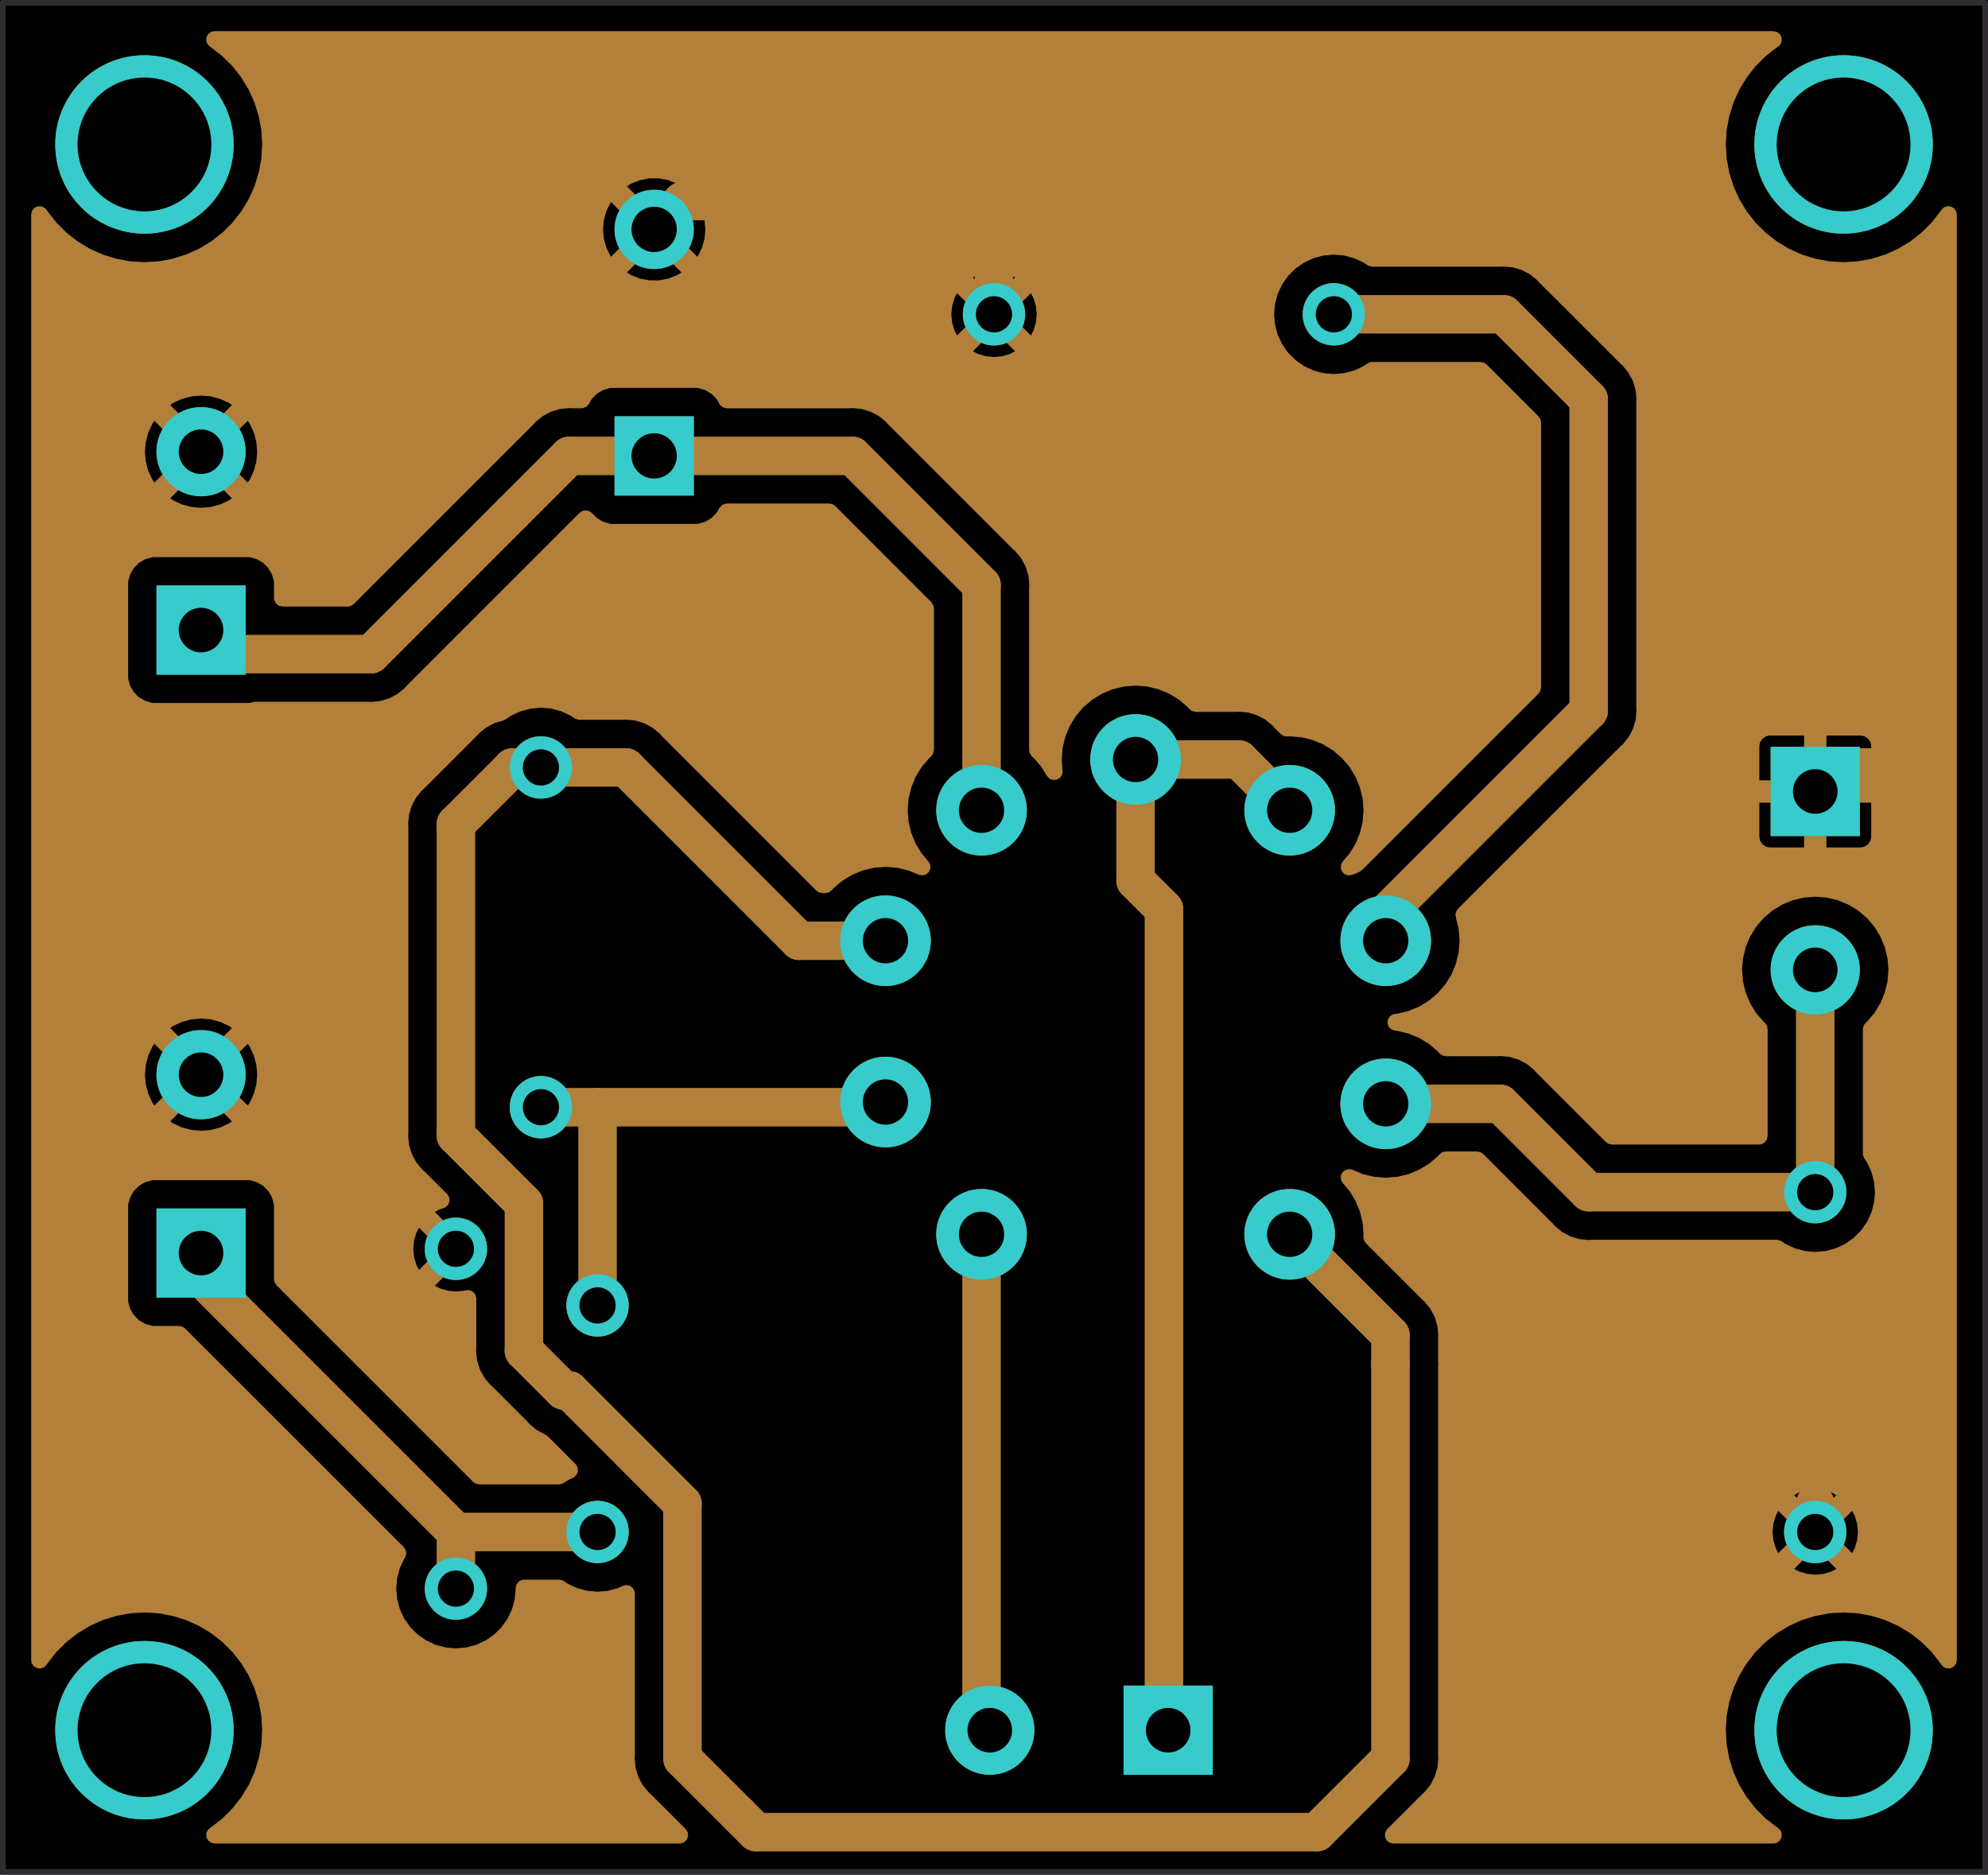 <?xml version="1.0" standalone="no"?>
 <!DOCTYPE svg PUBLIC "-//W3C//DTD SVG 1.1//EN" 
 "http://www.w3.org/Graphics/SVG/1.1/DTD/svg11.dtd"> 
<svg
  xmlns:svg="http://www.w3.org/2000/svg"
  xmlns="http://www.w3.org/2000/svg"
  xmlns:xlink="http://www.w3.org/1999/xlink"
  version="1.1"
  width="44.577mm" height="42.037mm" viewBox="0 0 44.577 42.037">
<title>SVG Image created as working-brd.svg date 2023/09/27 14:31:31 </title>
  <desc>Image generated by PCBNEW </desc>
<g style="fill:#000000; fill-opacity:1;stroke:#000000; stroke-opacity:1;
stroke-linecap:round; stroke-linejoin:round;"
 transform="translate(0 0) scale(1 1)">
</g>
<g style="fill:#000000; fill-opacity:0.0; 
stroke:#000000; stroke-width:0; stroke-opacity:1; 
stroke-linecap:round; stroke-linejoin:round;">
</g>
<g style="fill:#000000; fill-opacity:1; 
stroke:#000000; stroke-width:0.021; stroke-opacity:1; 
stroke-linecap:round; stroke-linejoin:round;">
<rect x="-5" y="-5" width="54.577" height="52.037" rx="0" />
</g>
<g style="fill:#FFFFFF; fill-opacity:1; 
stroke:#FFFFFF; stroke-width:0.021; stroke-opacity:1; 
stroke-linecap:round; stroke-linejoin:round;">
<g >
</g>
<g style="fill:#B2803A; fill-opacity:1; 
stroke:#B2803A; stroke-width:0.021; stroke-opacity:1; 
stroke-linecap:round; stroke-linejoin:round;">
</g>
<g style="fill:#B2803A; fill-opacity:1; 
stroke:#B2803A; stroke-width:0; stroke-opacity:1; 
stroke-linecap:round; stroke-linejoin:round;">
<path style="fill:#B2803A; fill-opacity:1; 
stroke:#B2803A; stroke-width:0; stroke-opacity:1; 
stroke-linecap:round; stroke-linejoin:round;fill-rule:evenodd;"
d="M 15.557,11.113
13.78,11.113
13.78,9.335
15.557,9.335
Z" /> 
<circle cx="14.668" cy="5.144" r="0.889" /> 
</g>
<g style="fill:#B2803A; fill-opacity:1; 
stroke:#B2803A; stroke-width:0.021; stroke-opacity:1; 
stroke-linecap:round; stroke-linejoin:round;">
</g>
<g >
</g>
<g style="fill:#B2803A; fill-opacity:1; 
stroke:#B2803A; stroke-width:0.021; stroke-opacity:1; 
stroke-linecap:round; stroke-linejoin:round;">
</g>
<g style="fill:#B2803A; fill-opacity:1; 
stroke:#B2803A; stroke-width:0; stroke-opacity:1; 
stroke-linecap:round; stroke-linejoin:round;">
<circle cx="13.399" cy="34.353" r="0.699" /> 
</g>
<g style="fill:#B2803A; fill-opacity:1; 
stroke:#B2803A; stroke-width:0.021; stroke-opacity:1; 
stroke-linecap:round; stroke-linejoin:round;">
</g>
<g style="fill:#B2803A; fill-opacity:1; 
stroke:#B2803A; stroke-width:0; stroke-opacity:1; 
stroke-linecap:round; stroke-linejoin:round;">
<circle cx="13.399" cy="29.273" r="0.699" /> 
</g>
<g style="fill:#B2803A; fill-opacity:1; 
stroke:#B2803A; stroke-width:0.021; stroke-opacity:1; 
stroke-linecap:round; stroke-linejoin:round;">
</g>
<g >
</g>
<g style="fill:#B2803A; fill-opacity:1; 
stroke:#B2803A; stroke-width:0.021; stroke-opacity:1; 
stroke-linecap:round; stroke-linejoin:round;">
</g>
<g style="fill:#B2803A; fill-opacity:1; 
stroke:#B2803A; stroke-width:0; stroke-opacity:1; 
stroke-linecap:round; stroke-linejoin:round;">
<path style="fill:#B2803A; fill-opacity:1; 
stroke:#B2803A; stroke-width:0; stroke-opacity:1; 
stroke-linecap:round; stroke-linejoin:round;fill-rule:evenodd;"
d="M 39.703,16.748
41.703,16.748
41.703,18.748
39.703,18.748
Z" /> 
<circle cx="40.703" cy="21.748" r="1" /> 
</g>
<g style="fill:#B2803A; fill-opacity:1; 
stroke:#B2803A; stroke-width:0.021; stroke-opacity:1; 
stroke-linecap:round; stroke-linejoin:round;">
</g>
<g >
</g>
<g style="fill:#B2803A; fill-opacity:1; 
stroke:#B2803A; stroke-width:0.021; stroke-opacity:1; 
stroke-linecap:round; stroke-linejoin:round;">
</g>
<g style="fill:#B2803A; fill-opacity:1; 
stroke:#B2803A; stroke-width:0; stroke-opacity:1; 
stroke-linecap:round; stroke-linejoin:round;">
<path style="fill:#B2803A; fill-opacity:1; 
stroke:#B2803A; stroke-width:0; stroke-opacity:1; 
stroke-linecap:round; stroke-linejoin:round;fill-rule:evenodd;"
d="M 5.508,29.099
3.509,29.099
3.509,27.099
5.508,27.099
Z" /> 
<circle cx="4.508" cy="24.099" r="1" /> 
</g>
<g style="fill:#B2803A; fill-opacity:1; 
stroke:#B2803A; stroke-width:0.021; stroke-opacity:1; 
stroke-linecap:round; stroke-linejoin:round;">
</g>
<g >
</g>
<g style="fill:#B2803A; fill-opacity:1; 
stroke:#B2803A; stroke-width:0.021; stroke-opacity:1; 
stroke-linecap:round; stroke-linejoin:round;">
</g>
<g style="fill:#B2803A; fill-opacity:1; 
stroke:#B2803A; stroke-width:0; stroke-opacity:1; 
stroke-linecap:round; stroke-linejoin:round;">
<path style="fill:#B2803A; fill-opacity:1; 
stroke:#B2803A; stroke-width:0; stroke-opacity:1; 
stroke-linecap:round; stroke-linejoin:round;fill-rule:evenodd;"
d="M 5.508,15.129
3.509,15.129
3.509,13.129
5.508,13.129
Z" /> 
<circle cx="4.508" cy="10.129" r="1" /> 
</g>
<g style="fill:#B2803A; fill-opacity:1; 
stroke:#B2803A; stroke-width:0.021; stroke-opacity:1; 
stroke-linecap:round; stroke-linejoin:round;">
</g>
<g >
</g>
<g style="fill:#B2803A; fill-opacity:1; 
stroke:#B2803A; stroke-width:0.021; stroke-opacity:1; 
stroke-linecap:round; stroke-linejoin:round;">
</g>
<g style="fill:#B2803A; fill-opacity:1; 
stroke:#B2803A; stroke-width:0; stroke-opacity:1; 
stroke-linecap:round; stroke-linejoin:round;">
<path style="fill:#B2803A; fill-opacity:1; 
stroke:#B2803A; stroke-width:0; stroke-opacity:1; 
stroke-linecap:round; stroke-linejoin:round;fill-rule:evenodd;"
d="M 27.194,37.798
27.194,39.798
25.194,39.798
25.194,37.798
Z" /> 
<circle cx="22.194" cy="38.798" r="1" /> 
</g>
<g style="fill:#B2803A; fill-opacity:1; 
stroke:#B2803A; stroke-width:0.021; stroke-opacity:1; 
stroke-linecap:round; stroke-linejoin:round;">
</g>
<g >
</g>
<g style="fill:#B2803A; fill-opacity:1; 
stroke:#B2803A; stroke-width:0.021; stroke-opacity:1; 
stroke-linecap:round; stroke-linejoin:round;">
</g>
<g style="fill:#B2803A; fill-opacity:1; 
stroke:#B2803A; stroke-width:0; stroke-opacity:1; 
stroke-linecap:round; stroke-linejoin:round;">
<circle cx="3.239" cy="3.239" r="2" /> 
</g>
<g style="fill:#B2803A; fill-opacity:1; 
stroke:#B2803A; stroke-width:0.021; stroke-opacity:1; 
stroke-linecap:round; stroke-linejoin:round;">
</g>
<g >
</g>
<g style="fill:#B2803A; fill-opacity:1; 
stroke:#B2803A; stroke-width:0.021; stroke-opacity:1; 
stroke-linecap:round; stroke-linejoin:round;">
</g>
<g style="fill:#B2803A; fill-opacity:1; 
stroke:#B2803A; stroke-width:0; stroke-opacity:1; 
stroke-linecap:round; stroke-linejoin:round;">
<circle cx="41.339" cy="3.239" r="2" /> 
</g>
<g style="fill:#B2803A; fill-opacity:1; 
stroke:#B2803A; stroke-width:0.021; stroke-opacity:1; 
stroke-linecap:round; stroke-linejoin:round;">
</g>
<g >
</g>
<g style="fill:#B2803A; fill-opacity:1; 
stroke:#B2803A; stroke-width:0.021; stroke-opacity:1; 
stroke-linecap:round; stroke-linejoin:round;">
</g>
<g style="fill:#B2803A; fill-opacity:1; 
stroke:#B2803A; stroke-width:0; stroke-opacity:1; 
stroke-linecap:round; stroke-linejoin:round;">
<circle cx="41.339" cy="38.798" r="2" /> 
</g>
<g style="fill:#B2803A; fill-opacity:1; 
stroke:#B2803A; stroke-width:0.021; stroke-opacity:1; 
stroke-linecap:round; stroke-linejoin:round;">
</g>
<g >
</g>
<g style="fill:#B2803A; fill-opacity:1; 
stroke:#B2803A; stroke-width:0.021; stroke-opacity:1; 
stroke-linecap:round; stroke-linejoin:round;">
</g>
<g style="fill:#B2803A; fill-opacity:1; 
stroke:#B2803A; stroke-width:0; stroke-opacity:1; 
stroke-linecap:round; stroke-linejoin:round;">
<circle cx="3.239" cy="38.798" r="2" /> 
</g>
<g style="fill:#B2803A; fill-opacity:1; 
stroke:#B2803A; stroke-width:0.021; stroke-opacity:1; 
stroke-linecap:round; stroke-linejoin:round;">
</g>
<g >
</g>
<g style="fill:#B2803A; fill-opacity:1; 
stroke:#B2803A; stroke-width:0.021; stroke-opacity:1; 
stroke-linecap:round; stroke-linejoin:round;">
</g>
<g style="fill:#B2803A; fill-opacity:1; 
stroke:#B2803A; stroke-width:0; stroke-opacity:1; 
stroke-linecap:round; stroke-linejoin:round;">
<circle cx="12.129" cy="17.209" r="0.699" /> 
</g>
<g style="fill:#B2803A; fill-opacity:1; 
stroke:#B2803A; stroke-width:0.021; stroke-opacity:1; 
stroke-linecap:round; stroke-linejoin:round;">
</g>
<g style="fill:#B2803A; fill-opacity:1; 
stroke:#B2803A; stroke-width:0; stroke-opacity:1; 
stroke-linecap:round; stroke-linejoin:round;">
<circle cx="12.129" cy="24.828" r="0.699" /> 
</g>
<g style="fill:#B2803A; fill-opacity:1; 
stroke:#B2803A; stroke-width:0.021; stroke-opacity:1; 
stroke-linecap:round; stroke-linejoin:round;">
</g>
<g >
</g>
<g style="fill:#B2803A; fill-opacity:1; 
stroke:#B2803A; stroke-width:0.021; stroke-opacity:1; 
stroke-linecap:round; stroke-linejoin:round;">
</g>
<g style="fill:#B2803A; fill-opacity:1; 
stroke:#B2803A; stroke-width:0; stroke-opacity:1; 
stroke-linecap:round; stroke-linejoin:round;">
<circle cx="29.909" cy="7.048" r="0.699" /> 
</g>
<g style="fill:#B2803A; fill-opacity:1; 
stroke:#B2803A; stroke-width:0.021; stroke-opacity:1; 
stroke-linecap:round; stroke-linejoin:round;">
</g>
<g style="fill:#B2803A; fill-opacity:1; 
stroke:#B2803A; stroke-width:0; stroke-opacity:1; 
stroke-linecap:round; stroke-linejoin:round;">
<circle cx="22.288" cy="7.048" r="0.699" /> 
</g>
<g style="fill:#B2803A; fill-opacity:1; 
stroke:#B2803A; stroke-width:0.021; stroke-opacity:1; 
stroke-linecap:round; stroke-linejoin:round;">
</g>
<g >
</g>
<g style="fill:#B2803A; fill-opacity:1; 
stroke:#B2803A; stroke-width:0.021; stroke-opacity:1; 
stroke-linecap:round; stroke-linejoin:round;">
</g>
<g style="fill:#B2803A; fill-opacity:1; 
stroke:#B2803A; stroke-width:0; stroke-opacity:1; 
stroke-linecap:round; stroke-linejoin:round;">
<circle cx="10.223" cy="35.623" r="0.699" /> 
</g>
<g style="fill:#B2803A; fill-opacity:1; 
stroke:#B2803A; stroke-width:0.021; stroke-opacity:1; 
stroke-linecap:round; stroke-linejoin:round;">
</g>
<g style="fill:#B2803A; fill-opacity:1; 
stroke:#B2803A; stroke-width:0; stroke-opacity:1; 
stroke-linecap:round; stroke-linejoin:round;">
<circle cx="10.223" cy="28.003" r="0.699" /> 
</g>
<g style="fill:#B2803A; fill-opacity:1; 
stroke:#B2803A; stroke-width:0.021; stroke-opacity:1; 
stroke-linecap:round; stroke-linejoin:round;">
</g>
<g >
</g>
<g style="fill:#B2803A; fill-opacity:1; 
stroke:#B2803A; stroke-width:0.021; stroke-opacity:1; 
stroke-linecap:round; stroke-linejoin:round;">
</g>
<g style="fill:#B2803A; fill-opacity:1; 
stroke:#B2803A; stroke-width:0; stroke-opacity:1; 
stroke-linecap:round; stroke-linejoin:round;">
<circle cx="40.703" cy="26.733" r="0.699" /> 
</g>
<g style="fill:#B2803A; fill-opacity:1; 
stroke:#B2803A; stroke-width:0.021; stroke-opacity:1; 
stroke-linecap:round; stroke-linejoin:round;">
</g>
<g style="fill:#B2803A; fill-opacity:1; 
stroke:#B2803A; stroke-width:0; stroke-opacity:1; 
stroke-linecap:round; stroke-linejoin:round;">
<circle cx="40.703" cy="34.353" r="0.699" /> 
</g>
<g style="fill:#B2803A; fill-opacity:1; 
stroke:#B2803A; stroke-width:0.021; stroke-opacity:1; 
stroke-linecap:round; stroke-linejoin:round;">
</g>
<g >
</g>
<g style="fill:#B2803A; fill-opacity:1; 
stroke:#B2803A; stroke-width:0.021; stroke-opacity:1; 
stroke-linecap:round; stroke-linejoin:round;">
</g>
<g style="fill:#B2803A; fill-opacity:1; 
stroke:#B2803A; stroke-width:0; stroke-opacity:1; 
stroke-linecap:round; stroke-linejoin:round;">
<circle cx="28.918" cy="27.678" r="1.016" /> 
</g>
<g style="fill:#B2803A; fill-opacity:1; 
stroke:#B2803A; stroke-width:0.021; stroke-opacity:1; 
stroke-linecap:round; stroke-linejoin:round;">
</g>
<g style="fill:#B2803A; fill-opacity:1; 
stroke:#B2803A; stroke-width:0; stroke-opacity:1; 
stroke-linecap:round; stroke-linejoin:round;">
<circle cx="31.072" cy="24.752" r="1.016" /> 
</g>
<g style="fill:#B2803A; fill-opacity:1; 
stroke:#B2803A; stroke-width:0.021; stroke-opacity:1; 
stroke-linecap:round; stroke-linejoin:round;">
</g>
<g style="fill:#B2803A; fill-opacity:1; 
stroke:#B2803A; stroke-width:0; stroke-opacity:1; 
stroke-linecap:round; stroke-linejoin:round;">
<circle cx="31.072" cy="21.095" r="1.016" /> 
</g>
<g style="fill:#B2803A; fill-opacity:1; 
stroke:#B2803A; stroke-width:0.021; stroke-opacity:1; 
stroke-linecap:round; stroke-linejoin:round;">
</g>
<g style="fill:#B2803A; fill-opacity:1; 
stroke:#B2803A; stroke-width:0; stroke-opacity:1; 
stroke-linecap:round; stroke-linejoin:round;">
<circle cx="28.918" cy="18.169" r="1.016" /> 
</g>
<g style="fill:#B2803A; fill-opacity:1; 
stroke:#B2803A; stroke-width:0.021; stroke-opacity:1; 
stroke-linecap:round; stroke-linejoin:round;">
</g>
<g style="fill:#B2803A; fill-opacity:1; 
stroke:#B2803A; stroke-width:0; stroke-opacity:1; 
stroke-linecap:round; stroke-linejoin:round;">
<circle cx="25.463" cy="17.031" r="1.016" /> 
</g>
<g style="fill:#B2803A; fill-opacity:1; 
stroke:#B2803A; stroke-width:0.021; stroke-opacity:1; 
stroke-linecap:round; stroke-linejoin:round;">
</g>
<g style="fill:#B2803A; fill-opacity:1; 
stroke:#B2803A; stroke-width:0; stroke-opacity:1; 
stroke-linecap:round; stroke-linejoin:round;">
<circle cx="22.009" cy="18.169" r="1.016" /> 
</g>
<g style="fill:#B2803A; fill-opacity:1; 
stroke:#B2803A; stroke-width:0.021; stroke-opacity:1; 
stroke-linecap:round; stroke-linejoin:round;">
</g>
<g style="fill:#B2803A; fill-opacity:1; 
stroke:#B2803A; stroke-width:0; stroke-opacity:1; 
stroke-linecap:round; stroke-linejoin:round;">
<circle cx="19.855" cy="21.095" r="1.016" /> 
</g>
<g style="fill:#B2803A; fill-opacity:1; 
stroke:#B2803A; stroke-width:0.021; stroke-opacity:1; 
stroke-linecap:round; stroke-linejoin:round;">
</g>
<g style="fill:#B2803A; fill-opacity:1; 
stroke:#B2803A; stroke-width:0; stroke-opacity:1; 
stroke-linecap:round; stroke-linejoin:round;">
<circle cx="19.855" cy="24.712" r="1.016" /> 
</g>
<g style="fill:#B2803A; fill-opacity:1; 
stroke:#B2803A; stroke-width:0.021; stroke-opacity:1; 
stroke-linecap:round; stroke-linejoin:round;">
</g>
<g style="fill:#B2803A; fill-opacity:1; 
stroke:#B2803A; stroke-width:0; stroke-opacity:1; 
stroke-linecap:round; stroke-linejoin:round;">
<circle cx="22.009" cy="27.678" r="1.016" /> 
</g>
<g style="fill:#B2803A; fill-opacity:1; 
stroke:#B2803A; stroke-width:0.021; stroke-opacity:1; 
stroke-linecap:round; stroke-linejoin:round;">
</g>
<g >
</g>
<g >
</g>
<g style="fill:#B2803A; fill-opacity:1; 
stroke:#B2803A; stroke-width:0.021; stroke-opacity:1; 
stroke-linecap:round; stroke-linejoin:round;">
</g>
<g style="fill:#B2803A; fill-opacity:1; 
stroke:#B2803A; stroke-width:0.864; stroke-opacity:1; 
stroke-linecap:round; stroke-linejoin:round;">
</g>
<g style="fill:#B2803A; fill-opacity:0.0; 
stroke:#B2803A; stroke-width:0.864; stroke-opacity:1; 
stroke-linecap:round; stroke-linejoin:round;">
<path d="M14.668 5.144
L15.303 4.508
" />
<path d="M40.703 34.353
L40.703 33.718
" />
<path d="M22.288 7.048
L22.288 4.508
" />
<path d="M18.479 4.508
L22.288 4.508
" />
<path d="M40.703 17.209
L41.974 17.209
" />
<path d="M15.303 4.508
L18.479 4.508
" />
<path d="M14.668 10.223
L12.764 10.223
" />
<path d="M22.009 13.119
L19.113 10.223
" />
<path d="M12.764 10.223
L11.493 11.493
" />
<path d="M19.113 10.223
L14.668 10.223
" />
<path d="M22.009 18.169
L22.009 13.119
" />
<path d="M4.508 14.668
L8.319 14.668
" />
<path d="M8.319 14.668
L11.493 11.493
" />
<path d="M10.223 34.353
L4.508 28.639
" />
<path d="M13.399 34.353
L10.223 34.353
" />
<path d="M10.223 35.623
L10.223 34.353
" />
<path d="M12.129 24.828
L13.399 24.828
" />
<path d="M13.399 29.273
L13.399 24.828
" />
<path d="M13.399 24.828
L19.738 24.828
" />
<path d="M19.738 24.828
L19.855 24.712
" />
<path d="M35.623 26.733
L40.703 26.733
" />
<path d="M31.072 24.752
L33.642 24.752
" />
<path d="M40.703 26.733
L40.703 22.288
" />
<path d="M33.642 24.752
L35.623 26.733
" />
<path d="M26.099 38.163
L26.733 38.798
" />
<path d="M26.099 20.384
L26.099 38.163
" />
<path d="M25.463 17.031
L25.463 19.748
" />
<path d="M27.78 17.031
L28.918 18.169
" />
<path d="M25.463 17.031
L27.78 17.031
" />
<path d="M25.463 19.748
L26.099 20.384
" />
<path d="M22.009 27.678
L22.009 38.443
" />
<path d="M22.009 38.443
L21.654 38.798
" />
</g>
<g style="fill:#B2803A; fill-opacity:1; 
stroke:#B2803A; stroke-width:0; stroke-opacity:1; 
stroke-linecap:round; stroke-linejoin:round;">
<circle cx="31.178" cy="30.574" r="0.432" /> 
</g>
<g style="fill:#B2803A; fill-opacity:1; 
stroke:#B2803A; stroke-width:0.864; stroke-opacity:1; 
stroke-linecap:round; stroke-linejoin:round;">
</g>
<g style="fill:#B2803A; fill-opacity:0.0; 
stroke:#B2803A; stroke-width:0.864; stroke-opacity:1; 
stroke-linecap:round; stroke-linejoin:round;">
<path d="M31.178 29.939
L28.918 27.678
" />
<path d="M12.764 31.178
L15.303 33.718
" />
<path d="M10.223 18.479
L10.223 25.463
" />
<path d="M17.92 21.095
L14.034 17.209
" />
<path d="M15.303 39.434
L16.573 40.703
" />
<path d="M12.129 17.209
L11.493 17.209
" />
<path d="M29.527 41.084
L31.178 39.434
" />
<path d="M12.636 31.178
L11.748 30.29
" />
<path d="M19.855 21.095
L17.92 21.095
" />
<path d="M11.748 26.988
L10.223 25.463
" />
<path d="M11.493 17.209
L10.223 18.479
" />
<path d="M15.303 33.718
L15.303 39.434
" />
<path d="M11.748 30.29
L11.748 26.988
" />
<path d="M31.178 30.574
L31.178 29.939
" />
<path d="M12.129 17.209
L14.034 17.209
" />
<path d="M31.178 39.434
L31.178 30.574
" />
<path d="M12.764 31.178
L12.636 31.178
" />
<path d="M16.954 41.084
L29.527 41.084
" />
<path d="M16.573 40.703
L16.954 41.084
" />
<path d="M31.072 20.49
L35.623 15.938
" />
<path d="M33.718 7.048
L35.623 8.954
" />
<path d="M35.623 15.938
L35.623 8.954
" />
<path d="M29.909 7.048
L33.718 7.048
" />
<path d="M31.072 21.095
L31.072 20.49
" />
</g>
<g >
</g>
<g style="fill:#B2803A; fill-opacity:0.0; 
stroke:#B2803A; stroke-width:0.864; stroke-opacity:1; 
stroke-linecap:round; stroke-linejoin:round;">
<g >
</g>
<g style="fill:#B2803A; fill-opacity:1; 
stroke:#B2803A; stroke-width:0; stroke-opacity:1; 
stroke-linecap:round; stroke-linejoin:round;">
<path style="fill:#B2803A; fill-opacity:1; 
stroke:#B2803A; stroke-width:0; stroke-opacity:1; 
stroke-linecap:round; stroke-linejoin:round;fill-rule:evenodd;"
d="M 39.848,0.717
39.914,0.77
39.951,0.846
39.951,0.93
39.914,1.006
39.864,1.05
39.839,1.066
39.588,1.262
39.588,1.262
39.362,1.488
39.362,1.488
39.166,1.739
39.001,2.011
39.001,2.011
38.87,2.302
38.87,2.302
38.775,2.607
38.717,2.92
38.698,3.239
38.698,3.239
38.717,3.557
38.775,3.87
38.87,4.175
38.87,4.175
39.001,4.465
39.001,4.465
39.166,4.738
39.362,4.989
39.362,4.989
39.588,5.215
39.588,5.215
39.839,5.411
40.111,5.576
40.111,5.576
40.111,5.576
40.402,5.707
40.707,5.802
41.02,5.86
41.02,5.86
41.02,5.86
41.02,5.86
41.339,5.879
41.339,5.879
41.339,5.879
41.657,5.86
41.657,5.86
41.657,5.86
41.97,5.802
42.275,5.707
42.566,5.576
42.838,5.411
43.089,5.215
43.315,4.989
43.511,4.738
43.527,4.713
43.585,4.652
43.664,4.623
43.748,4.631
43.821,4.675
43.867,4.745
43.879,4.811
43.879,37.226
43.86,37.308
43.807,37.374
43.731,37.411
43.647,37.411
43.571,37.374
43.527,37.324
43.511,37.299
43.315,37.048
43.315,37.048
43.089,36.822
43.089,36.822
42.838,36.626
42.566,36.461
42.566,36.461
42.275,36.33
42.275,36.33
42.157,36.293
41.97,36.235
41.97,36.235
41.97,36.235
41.97,36.235
41.657,36.177
41.657,36.177
41.339,36.158
41.339,36.158
41.02,36.177
40.707,36.235
40.402,36.33
40.402,36.33
40.111,36.461
40.111,36.461
39.839,36.626
39.588,36.822
39.588,36.822
39.362,37.048
39.362,37.048
39.166,37.299
39.001,37.572
39.001,37.572
38.87,37.862
38.87,37.862
38.775,38.167
38.717,38.48
38.698,38.798
38.698,38.798
38.717,39.117
38.775,39.43
38.775,39.43
38.775,39.43
38.776,39.434
38.87,39.735
38.87,39.735
39.001,40.026
39.001,40.026
39.166,40.298
39.362,40.549
39.362,40.549
39.588,40.775
39.588,40.775
39.839,40.971
39.864,40.987
39.925,41.045
39.954,41.124
39.946,41.209
39.902,41.281
39.832,41.327
39.766,41.339
31.24,41.339
31.158,41.32
31.092,41.267
31.056,41.191
31.056,41.107
31.092,41.031
31.106,41.015
31.347,40.775
31.893,40.229
31.9,40.222
31.9,40.222
31.937,40.192
32.07,40.029
32.169,39.844
32.23,39.643
32.236,39.59
32.251,39.434
32.246,39.386
32.246,39.376
32.246,34.353
39.746,34.353
39.765,34.54
39.819,34.72
39.819,34.72
39.876,34.827
40.105,34.598
40.177,34.553
40.26,34.544
40.34,34.572
40.373,34.598
40.459,34.684
40.504,34.755
40.513,34.839
40.486,34.919
40.459,34.952
40.23,35.181
40.337,35.238
40.337,35.238
40.517,35.292
40.703,35.311
40.703,35.311
40.89,35.292
41.07,35.238
41.07,35.238
41.177,35.181
41.177,35.181
40.948,34.952
40.903,34.88
40.894,34.797
40.922,34.717
40.948,34.684
41.034,34.598
41.105,34.553
41.189,34.544
41.269,34.572
41.302,34.598
41.531,34.827
41.531,34.827
41.588,34.72
41.588,34.72
41.642,34.54
41.661,34.353
41.661,34.353
41.642,34.167
41.588,33.987
41.588,33.987
41.531,33.88
41.302,34.109
41.23,34.154
41.147,34.163
41.067,34.136
41.034,34.109
40.948,34.023
40.903,33.952
40.894,33.868
40.922,33.788
40.948,33.755
41.177,33.526
41.07,33.469
41.07,33.469
40.89,33.415
40.703,33.396
40.703,33.396
40.517,33.415
40.337,33.469
40.337,33.469
40.23,33.526
40.459,33.755
40.504,33.827
40.513,33.91
40.486,33.99
40.459,34.023
40.373,34.109
40.302,34.154
40.218,34.163
40.138,34.136
40.105,34.109
39.876,33.88
39.819,33.987
39.819,33.987
39.765,34.167
39.746,34.353
39.746,34.353
32.246,34.353
32.246,30.631
32.246,30.622
32.251,30.574
32.246,30.526
32.246,30.517
32.246,29.996
32.246,29.987
32.251,29.943
32.251,29.939
32.23,29.73
32.23,29.73
32.23,29.73
32.202,29.637
32.169,29.529
32.07,29.343
31.997,29.254
31.997,29.254
31.937,29.181
31.937,29.181
31.9,29.15
31.893,29.144
30.625,27.877
30.581,27.805
30.571,27.728
30.575,27.678
30.575,27.678
30.575,27.678
30.554,27.419
30.493,27.166
30.462,27.092
30.41,26.966
30.394,26.926
30.298,26.769
30.258,26.705
30.258,26.705
30.258,26.705
30.108,26.528
30.068,26.454
30.066,26.369
30.1,26.292
30.164,26.237
30.245,26.216
30.324,26.23
30.56,26.328
30.56,26.328
30.56,26.328
30.813,26.389
31.072,26.409
31.331,26.389
31.584,26.328
31.824,26.228
32.02,26.108
32.045,26.093
32.045,26.093
32.045,26.093
32.243,25.924
32.261,25.902
32.275,25.886
32.343,25.836
32.419,25.82
33.122,25.82
33.204,25.838
33.256,25.875
34.828,27.448
34.835,27.455
34.853,27.477
34.865,27.492
35.002,27.604
35.028,27.625
35.213,27.724
35.296,27.75
35.414,27.785
35.623,27.806
35.623,27.806
35.623,27.806
35.671,27.801
35.681,27.801
39.842,27.801
39.925,27.82
39.951,27.835
40.034,27.893
40.034,27.893
40.245,27.992
40.245,27.992
40.471,28.052
40.703,28.073
40.936,28.052
41.161,27.992
41.161,27.992
41.161,27.992
41.289,27.933
41.373,27.893
41.564,27.759
41.729,27.594
41.863,27.403
41.962,27.192
42.022,26.966
42.043,26.733
42.022,26.501
41.962,26.276
41.962,26.276
41.863,26.064
41.863,26.064
41.805,25.981
41.773,25.903
41.771,25.872
41.771,23.075
41.79,22.993
41.837,22.931
41.864,22.909
42.031,22.713
42.165,22.493
42.264,22.256
42.324,22.005
42.344,21.748
42.324,21.492
42.264,21.241
42.165,21.004
42.098,20.894
42.031,20.784
42.031,20.784
41.864,20.588
41.864,20.588
41.668,20.421
41.668,20.421
41.513,20.326
41.448,20.287
41.448,20.287
41.448,20.287
41.211,20.188
40.96,20.128
40.96,20.128
40.703,20.108
40.447,20.128
40.447,20.128
40.197,20.188
39.959,20.287
39.959,20.287
39.739,20.421
39.739,20.421
39.544,20.588
39.543,20.588
39.376,20.784
39.376,20.784
39.242,21.004
39.242,21.004
39.143,21.241
39.083,21.492
39.083,21.492
39.063,21.748
39.083,22.005
39.083,22.005
39.143,22.256
39.242,22.493
39.242,22.493
39.242,22.493
39.281,22.558
39.376,22.713
39.376,22.713
39.376,22.713
39.544,22.909
39.544,22.909
39.57,22.931
39.62,22.999
39.636,23.075
39.636,25.477
39.617,25.559
39.565,25.625
39.489,25.661
39.447,25.666
36.144,25.666
36.062,25.647
36.01,25.611
34.437,24.038
34.431,24.031
34.427,24.027
34.401,23.994
34.401,23.994
34.401,23.994
34.238,23.861
34.238,23.861
34.238,23.861
34.238,23.861
34.053,23.762
34.053,23.762
34.053,23.762
33.852,23.7
33.642,23.68
33.642,23.68
33.594,23.684
33.585,23.685
32.419,23.685
32.337,23.666
32.275,23.619
32.243,23.581
32.243,23.581
32.046,23.412
32.045,23.412
31.884,23.313
31.824,23.276
31.824,23.276
31.824,23.276
31.584,23.177
31.331,23.116
31.331,23.116
31.284,23.112
31.204,23.087
31.142,23.03
31.112,22.951
31.118,22.867
31.161,22.794
31.231,22.747
31.284,22.735
31.297,22.734
31.331,22.731
31.584,22.67
31.824,22.571
31.993,22.467
32.045,22.435
32.045,22.435
32.045,22.435
32.243,22.266
32.412,22.068
32.548,21.847
32.647,21.607
32.708,21.354
32.728,21.095
32.708,20.835
32.647,20.583
32.647,20.583
32.645,20.576
32.647,20.575
32.635,20.504
32.658,20.423
32.69,20.381
35.573,17.498
39.45,17.498
39.45,17.498
40.014,17.498
40.096,17.517
40.162,17.57
40.199,17.646
40.203,17.688
40.203,17.809
40.185,17.891
40.132,17.957
40.056,17.994
40.014,17.999
39.45,17.999
39.45,18.773
39.464,18.848
39.52,18.932
39.52,18.932
39.604,18.988
39.678,19.003
40.453,19.003
40.453,18.436
40.472,18.354
40.525,18.288
40.601,18.252
40.661,18.249
40.661,18.248
40.668,18.248
40.668,18.248
40.668,18.248
40.739,18.248
40.739,18.248
40.739,18.248
40.746,18.248
40.746,18.25
40.821,18.256
40.894,18.298
40.941,18.368
40.954,18.436
40.954,19.003
40.954,19.003
41.728,19.003
41.803,18.988
41.887,18.932
41.887,18.932
41.943,18.848
41.958,18.773
41.958,18.773
41.958,17.999
41.393,17.999
41.311,17.98
41.245,17.927
41.208,17.851
41.203,17.809
41.203,17.688
41.222,17.606
41.275,17.54
41.351,17.503
41.393,17.498
41.958,17.498
41.958,17.498
41.958,16.724
41.943,16.649
41.887,16.565
41.887,16.565
41.803,16.509
41.728,16.494
40.954,16.494
40.954,17.061
40.935,17.143
40.882,17.209
40.806,17.245
40.746,17.248
40.746,17.249
40.739,17.248
40.739,17.248
40.668,17.248
40.668,17.248
40.661,17.249
40.661,17.247
40.586,17.241
40.513,17.199
40.466,17.129
40.453,17.061
40.453,16.494
39.678,16.494
39.604,16.509
39.52,16.565
39.52,16.565
39.464,16.649
39.45,16.724
39.45,17.498
35.573,17.498
36.338,16.734
36.345,16.727
36.382,16.697
36.515,16.534
36.614,16.349
36.675,16.148
36.676,16.139
36.685,16.049
36.696,15.938
36.696,15.938
36.691,15.891
36.691,15.881
36.691,9.011
36.691,9.001
36.696,8.954
36.696,8.954
36.675,8.744
36.614,8.543
36.614,8.543
36.515,8.358
36.515,8.358
36.515,8.358
36.515,8.358
36.514,8.356
36.512,8.354
36.382,8.195
36.382,8.195
36.345,8.165
36.338,8.158
34.514,6.334
34.507,6.327
34.477,6.29
34.477,6.29
34.477,6.29
34.314,6.157
34.314,6.157
34.173,6.081
34.129,6.058
34.129,6.058
33.928,5.997
33.928,5.997
33.718,5.976
33.718,5.976
33.671,5.981
33.661,5.981
30.77,5.981
30.688,5.962
30.661,5.947
30.578,5.889
30.578,5.889
30.366,5.79
30.366,5.79
30.141,5.73
30.141,5.73
29.936,5.712
29.909,5.709
29.909,5.709
29.676,5.73
29.676,5.73
29.451,5.79
29.451,5.79
29.239,5.889
29.239,5.889
29.048,6.023
28.883,6.188
28.749,6.379
28.749,6.379
28.65,6.59
28.65,6.59
28.59,6.816
28.59,6.816
28.569,7.048
28.59,7.281
28.59,7.281
28.65,7.506
28.65,7.506
28.749,7.718
28.749,7.718
28.859,7.876
28.883,7.909
29.048,8.074
29.048,8.074
29.048,8.074
29.239,8.208
29.239,8.208
29.451,8.307
29.451,8.307
29.676,8.367
29.909,8.388
30.141,8.367
30.366,8.307
30.366,8.307
30.366,8.307
30.494,8.248
30.578,8.208
30.661,8.15
30.739,8.118
30.77,8.116
33.198,8.116
33.28,8.135
33.332,8.171
34.501,9.34
34.546,9.412
34.556,9.474
34.556,15.418
34.537,15.5
34.501,15.552
30.541,19.511
30.48,19.552
30.324,19.617
30.241,19.631
30.16,19.608
30.097,19.551
30.065,19.474
30.07,19.389
30.108,19.319
30.132,19.291
30.258,19.142
30.394,18.921
30.493,18.68
30.554,18.428
30.575,18.169
30.554,17.91
30.493,17.657
30.394,17.416
30.331,17.314
30.258,17.195
30.258,17.195
30.089,16.997
30.089,16.997
29.892,16.828
29.892,16.828
29.72,16.724
29.67,16.693
29.67,16.693
29.67,16.693
29.43,16.593
29.177,16.532
29.177,16.532
28.967,16.516
28.918,16.512
28.918,16.512
28.918,16.512
28.918,16.512
28.869,16.516
28.785,16.504
28.72,16.461
28.575,16.316
28.569,16.309
28.538,16.272
28.538,16.272
28.538,16.272
28.453,16.203
28.376,16.139
28.37,16.136
28.19,16.04
28.19,16.04
28.19,16.04
27.989,15.979
27.78,15.958
27.78,15.958
27.732,15.963
27.723,15.963
26.811,15.963
26.729,15.945
26.667,15.897
26.635,15.859
26.635,15.859
26.437,15.691
26.437,15.691
26.275,15.591
26.216,15.555
26.216,15.555
26.216,15.555
25.975,15.455
25.723,15.395
25.723,15.395
25.463,15.374
25.204,15.395
25.204,15.395
24.952,15.455
24.711,15.555
24.711,15.555
24.49,15.691
24.49,15.691
24.292,15.859
24.292,15.859
24.123,16.057
24.123,16.057
23.988,16.279
23.987,16.279
23.888,16.519
23.827,16.771
23.827,16.772
23.807,17.031
23.827,17.289
23.815,17.372
23.768,17.442
23.695,17.485
23.611,17.491
23.532,17.461
23.477,17.403
23.428,17.323
23.349,17.195
23.235,17.061
23.18,16.997
23.18,16.997
23.143,16.965
23.093,16.897
23.076,16.821
23.076,13.176
23.077,13.167
23.082,13.119
23.082,13.119
23.061,12.91
23,12.709
23,12.709
22.901,12.523
22.901,12.523
22.901,12.523
22.799,12.399
22.799,12.399
22.767,12.361
22.767,12.361
22.767,12.361
22.73,12.33
22.723,12.324
19.909,9.509
19.902,9.502
19.879,9.474
19.872,9.465
19.872,9.465
19.872,9.465
19.709,9.332
19.709,9.332
19.709,9.332
19.709,9.332
19.524,9.233
19.524,9.233
19.524,9.233
19.323,9.172
19.113,9.151
19.113,9.151
19.066,9.156
19.056,9.156
16.299,9.156
16.216,9.137
16.15,9.085
16.135,9.063
16.121,9.038
16.064,8.942
15.95,8.828
15.95,8.828
15.95,8.828
15.812,8.747
15.812,8.747
15.812,8.747
15.658,8.702
15.646,8.701
15.622,8.699
15.622,8.699
13.733,8.699
13.715,8.699
13.679,8.702
13.679,8.702
13.679,8.702
13.525,8.747
13.525,8.747
13.387,8.828
13.273,8.942
13.202,9.063
13.144,9.124
13.065,9.154
13.039,9.156
12.821,9.156
12.811,9.156
12.764,9.151
12.764,9.151
12.73,9.154
12.554,9.172
12.353,9.233
12.168,9.332
12.115,9.375
12.005,9.465
12.005,9.465
11.975,9.502
11.968,9.509
11.662,9.816
10.776,10.702
10.776,10.702
7.932,13.546
7.861,13.591
7.798,13.601
6.333,13.601
6.251,13.582
6.185,13.53
6.149,13.454
6.144,13.412
6.144,13.064
6.141,13.028
6.141,13.028
6.141,13.028
6.141,13.028
6.096,12.874
6.015,12.736
5.901,12.622
5.901,12.622
5.901,12.622
5.763,12.541
5.763,12.541
5.763,12.541
5.609,12.496
5.597,12.495
5.573,12.493
5.573,12.493
3.444,12.493
3.444,12.493
3.408,12.496
3.408,12.496
3.408,12.496
3.254,12.541
3.254,12.541
3.116,12.622
3.002,12.736
2.921,12.874
2.876,13.028
2.873,13.064
2.873,15.193
2.876,15.229
2.876,15.229
2.876,15.229
2.876,15.229
2.918,15.374
2.921,15.383
2.922,15.386
3.002,15.521
3.116,15.635
3.116,15.635
3.116,15.635
3.158,15.659
3.254,15.716
3.408,15.761
3.439,15.764
3.444,15.764
3.444,15.764
3.444,15.764
5.573,15.764
5.609,15.761
5.661,15.746
5.67,15.743
5.723,15.736
8.261,15.736
8.271,15.736
8.319,15.741
8.319,15.741
8.319,15.741
8.528,15.72
8.541,15.716
8.729,15.659
8.914,15.56
8.962,15.521
9.077,15.427
9.107,15.39
9.114,15.383
12.285,12.211
12.285,12.211
12.998,11.498
13.07,11.453
13.153,11.444
13.233,11.472
13.266,11.498
13.273,11.505
13.273,11.505
13.387,11.619
13.387,11.619
13.387,11.619
13.476,11.671
13.525,11.7
13.679,11.745
13.71,11.748
13.715,11.748
13.715,11.748
13.715,11.748
15.622,11.748
15.658,11.745
15.812,11.7
15.95,11.619
16.064,11.505
16.135,11.384
16.193,11.323
16.272,11.293
16.299,11.291
18.593,11.291
18.675,11.31
18.727,11.346
20.886,13.506
20.931,13.577
20.942,13.64
20.942,16.821
20.923,16.903
20.875,16.965
20.838,16.997
20.838,16.997
20.669,17.195
20.669,17.195
20.533,17.416
20.533,17.416
20.434,17.657
20.373,17.91
20.373,17.91
20.352,18.169
20.373,18.428
20.373,18.428
20.434,18.68
20.533,18.921
20.533,18.921
20.533,18.921
20.57,18.98
20.669,19.142
20.669,19.142
20.82,19.319
20.859,19.393
20.861,19.478
20.827,19.555
20.763,19.61
20.682,19.631
20.603,19.617
20.367,19.519
20.114,19.459
20.114,19.459
19.885,19.44
19.855,19.438
19.855,19.438
19.596,19.459
19.596,19.459
19.343,19.519
19.103,19.619
19.103,19.619
18.881,19.755
18.881,19.755
18.684,19.923
18.684,19.923
18.652,19.961
18.584,20.011
18.508,20.027
18.44,20.027
18.358,20.009
18.306,19.972
14.829,16.494
14.822,16.487
14.801,16.461
14.792,16.45
14.792,16.45
14.792,16.45
14.633,16.32
14.631,16.318
14.629,16.317
14.629,16.317
14.629,16.317
14.444,16.218
14.444,16.218
14.243,16.157
14.034,16.136
14.034,16.136
13.986,16.141
13.976,16.141
12.99,16.141
12.908,16.122
12.881,16.107
12.798,16.049
12.798,16.049
12.586,15.95
12.586,15.95
12.361,15.89
12.361,15.89
12.129,15.869
11.896,15.89
11.896,15.89
11.671,15.95
11.671,15.95
11.459,16.049
11.459,16.049
11.345,16.128
11.292,16.154
11.083,16.218
10.898,16.317
10.871,16.339
10.735,16.45
10.735,16.45
10.705,16.487
10.698,16.494
9.509,17.683
9.502,17.69
9.465,17.72
9.465,17.72
9.355,17.854
9.332,17.883
9.332,17.883
9.233,18.068
9.172,18.269
9.151,18.479
9.151,18.479
9.156,18.526
9.156,18.536
9.156,25.406
9.156,25.416
9.151,25.463
9.151,25.463
9.172,25.673
9.233,25.874
9.233,25.874
9.298,25.997
9.332,26.059
9.332,26.059
9.465,26.222
9.465,26.222
9.465,26.222
9.502,26.252
9.509,26.259
10.027,26.776
10.072,26.848
10.081,26.932
10.053,27.011
9.994,27.071
9.948,27.092
9.857,27.119
9.75,27.176
9.979,27.405
10.024,27.477
10.033,27.56
10.005,27.64
9.979,27.673
9.893,27.759
9.822,27.804
9.738,27.813
9.658,27.785
9.625,27.759
9.396,27.53
9.339,27.637
9.339,27.637
9.285,27.817
9.266,28.003
9.266,28.003
9.285,28.19
9.339,28.37
9.339,28.37
9.396,28.477
9.625,28.248
9.697,28.203
9.78,28.194
9.86,28.221
9.893,28.248
9.979,28.334
10.024,28.405
10.033,28.489
10.005,28.569
9.979,28.602
9.75,28.831
9.857,28.888
9.857,28.888
10.037,28.942
10.223,28.961
10.223,28.961
10.41,28.942
10.436,28.934
10.52,28.929
10.598,28.96
10.655,29.022
10.68,29.102
10.68,29.116
10.68,30.232
10.68,30.242
10.675,30.29
10.675,30.29
10.696,30.499
10.757,30.7
10.757,30.7
10.757,30.7
10.856,30.885
10.856,30.885
10.856,30.885
10.857,30.887
10.859,30.889
10.989,31.048
10.989,31.048
10.989,31.048
11.026,31.078
11.033,31.085
11.841,31.893
11.848,31.9
11.878,31.937
11.878,31.937
12.041,32.07
12.041,32.07
12.041,32.07
12.226,32.169
12.226,32.169
12.234,32.174
12.234,32.175
12.285,32.209
12.906,32.831
12.951,32.902
12.96,32.986
12.933,33.065
12.873,33.125
12.852,33.136
12.729,33.194
12.646,33.252
12.568,33.284
12.537,33.286
10.744,33.286
10.662,33.267
10.61,33.231
6.199,28.82
6.155,28.749
6.144,28.686
6.144,27.034
6.144,27.034
6.141,26.998
6.141,26.998
6.141,26.998
6.141,26.998
6.096,26.844
6.015,26.706
5.901,26.592
5.901,26.592
5.901,26.592
5.763,26.511
5.763,26.511
5.763,26.511
5.609,26.466
5.597,26.465
5.573,26.463
5.573,26.463
3.444,26.463
3.444,26.463
3.408,26.466
3.408,26.466
3.408,26.466
3.267,26.507
3.254,26.511
3.116,26.592
3.002,26.706
2.921,26.844
2.921,26.844
2.921,26.844
2.895,26.932
2.876,26.998
2.873,27.034
2.873,29.163
2.876,29.199
2.876,29.199
2.876,29.199
2.876,29.199
2.921,29.353
3.002,29.491
3.116,29.605
3.116,29.605
3.116,29.605
3.205,29.657
3.254,29.686
3.408,29.731
3.439,29.734
3.444,29.734
3.444,29.734
3.444,29.734
4.016,29.734
4.098,29.753
4.15,29.79
9.055,34.694
9.1,34.765
9.109,34.849
9.081,34.929
9.076,34.937
9.064,34.954
9.064,34.954
8.965,35.166
8.965,35.166
8.905,35.391
8.905,35.391
8.884,35.623
8.905,35.856
8.905,35.856
8.965,36.081
8.965,36.081
9.064,36.293
9.064,36.293
9.181,36.461
9.198,36.484
9.363,36.649
9.363,36.649
9.363,36.649
9.554,36.783
9.554,36.783
9.765,36.882
9.765,36.882
9.991,36.942
10.223,36.963
10.456,36.942
10.681,36.882
10.681,36.882
10.681,36.882
10.809,36.822
10.893,36.783
11.084,36.649
11.249,36.484
11.383,36.293
11.482,36.081
11.542,35.856
11.563,35.623
11.563,35.623
11.563,35.615
11.565,35.615
11.574,35.543
11.621,35.473
11.694,35.43
11.752,35.421
12.537,35.421
12.62,35.44
12.646,35.455
12.729,35.513
12.729,35.513
12.941,35.612
12.941,35.612
13.166,35.672
13.399,35.693
13.631,35.672
13.857,35.612
13.857,35.612
13.857,35.612
13.897,35.593
13.967,35.56
14.049,35.543
14.131,35.562
14.196,35.616
14.232,35.692
14.236,35.732
14.236,39.376
14.236,39.386
14.231,39.434
14.231,39.434
14.252,39.643
14.308,39.828
14.313,39.844
14.374,39.959
14.412,40.029
14.412,40.029
14.412,40.029
14.545,40.192
14.545,40.192
14.545,40.192
14.57,40.212
14.582,40.222
14.589,40.229
15.376,41.015
15.421,41.086
15.43,41.17
15.402,41.25
15.342,41.309
15.263,41.337
15.242,41.339
4.811,41.339
4.729,41.32
4.663,41.267
4.626,41.191
4.626,41.107
4.663,41.031
4.713,40.987
4.721,40.982
4.738,40.971
4.989,40.775
5.215,40.549
5.411,40.298
5.576,40.026
5.707,39.735
5.802,39.43
5.86,39.117
5.86,39.117
5.86,39.117
5.879,38.798
5.879,38.798
5.86,38.48
5.802,38.167
5.802,38.167
5.707,37.862
5.576,37.572
5.56,37.544
5.411,37.299
5.215,37.048
5.215,37.048
4.989,36.822
4.989,36.822
4.738,36.626
4.465,36.461
4.465,36.461
4.175,36.33
4.175,36.33
4.057,36.293
3.87,36.235
3.87,36.235
3.87,36.235
3.87,36.235
3.557,36.177
3.557,36.177
3.239,36.158
3.239,36.158
2.92,36.177
2.607,36.235
2.302,36.33
2.302,36.33
2.011,36.461
2.011,36.461
1.739,36.626
1.488,36.822
1.488,36.822
1.262,37.048
1.262,37.048
1.066,37.299
1.05,37.324
0.992,37.385
0.912,37.414
0.829,37.406
0.756,37.362
0.71,37.292
0.699,37.226
0.699,24.099
3.25,24.099
3.269,24.317
3.269,24.317
3.326,24.529
3.326,24.529
3.418,24.728
3.418,24.728
3.462,24.791
3.842,24.411
3.914,24.366
3.997,24.357
4.077,24.384
4.119,24.421
4.127,24.429
4.127,24.429
4.127,24.429
4.127,24.429
4.19,24.484
4.24,24.552
4.255,24.635
4.233,24.716
4.2,24.761
3.816,25.145
3.816,25.145
3.879,25.189
3.879,25.189
4.078,25.281
4.078,25.281
4.29,25.338
4.29,25.338
4.508,25.357
4.727,25.338
4.727,25.338
4.939,25.281
4.939,25.281
5.138,25.189
5.138,25.189
5.201,25.145
4.817,24.761
4.772,24.69
4.763,24.606
4.791,24.526
4.827,24.484
4.89,24.429
4.89,24.429
4.898,24.421
4.966,24.371
5.048,24.356
5.13,24.378
5.175,24.411
5.555,24.791
5.599,24.728
5.599,24.728
5.691,24.529
5.691,24.529
5.748,24.317
5.748,24.317
5.767,24.099
5.748,23.88
5.748,23.88
5.691,23.668
5.691,23.668
5.599,23.469
5.555,23.406
5.175,23.786
5.103,23.831
5.02,23.84
4.94,23.812
4.898,23.776
4.89,23.768
4.89,23.768
4.827,23.713
4.777,23.645
4.762,23.562
4.784,23.481
4.817,23.436
5.201,23.052
5.138,23.008
5.138,23.008
4.939,22.916
4.939,22.916
4.727,22.859
4.727,22.859
4.508,22.84
4.29,22.859
4.29,22.859
4.078,22.916
4.078,22.916
3.879,23.008
3.879,23.008
3.816,23.052
3.816,23.052
4.2,23.436
4.245,23.507
4.254,23.591
4.226,23.671
4.19,23.713
4.127,23.768
4.119,23.776
4.051,23.826
3.969,23.841
3.887,23.819
3.842,23.786
3.462,23.406
3.462,23.406
3.418,23.469
3.418,23.469
3.326,23.668
3.326,23.668
3.269,23.88
3.269,23.88
3.25,24.099
0.699,24.099
0.699,10.129
3.25,10.129
3.269,10.347
3.269,10.347
3.326,10.559
3.326,10.559
3.418,10.758
3.418,10.758
3.462,10.821
3.842,10.441
3.914,10.396
3.997,10.387
4.077,10.415
4.119,10.451
4.127,10.459
4.127,10.459
4.127,10.459
4.127,10.459
4.19,10.514
4.24,10.582
4.255,10.665
4.233,10.746
4.2,10.791
3.816,11.175
3.816,11.175
3.879,11.219
3.879,11.219
4.078,11.311
4.078,11.311
4.29,11.368
4.29,11.368
4.508,11.387
4.727,11.368
4.727,11.368
4.939,11.311
4.939,11.311
5.138,11.219
5.138,11.219
5.201,11.175
4.817,10.791
4.772,10.72
4.763,10.636
4.791,10.556
4.827,10.514
4.89,10.459
4.89,10.459
4.898,10.451
4.966,10.401
5.048,10.386
5.13,10.408
5.175,10.441
5.555,10.821
5.599,10.758
5.599,10.758
5.691,10.559
5.691,10.559
5.748,10.347
5.748,10.347
5.767,10.129
5.748,9.91
5.748,9.91
5.691,9.698
5.691,9.698
5.599,9.499
5.555,9.436
5.175,9.816
5.103,9.861
5.02,9.87
4.94,9.842
4.898,9.806
4.89,9.798
4.89,9.798
4.827,9.743
4.777,9.675
4.762,9.592
4.784,9.511
4.817,9.466
5.201,9.082
5.138,9.038
5.138,9.038
4.939,8.946
4.939,8.946
4.727,8.889
4.727,8.889
4.508,8.87
4.29,8.889
4.29,8.889
4.078,8.946
4.078,8.946
3.879,9.038
3.879,9.038
3.816,9.082
3.816,9.082
4.2,9.466
4.245,9.537
4.254,9.621
4.226,9.701
4.19,9.743
4.127,9.798
4.119,9.806
4.051,9.856
3.969,9.871
3.887,9.849
3.842,9.816
3.462,9.436
3.462,9.436
3.418,9.499
3.418,9.499
3.326,9.698
3.326,9.698
3.269,9.91
3.269,9.91
3.25,10.129
0.699,10.129
0.699,7.048
21.331,7.048
21.35,7.235
21.404,7.415
21.404,7.415
21.461,7.522
21.69,7.293
21.762,7.248
21.845,7.239
21.925,7.266
21.958,7.293
22.044,7.379
22.089,7.45
22.098,7.534
22.07,7.614
22.044,7.647
21.815,7.876
21.922,7.933
21.922,7.933
22.102,7.987
22.288,8.006
22.288,8.006
22.475,7.987
22.655,7.933
22.655,7.933
22.762,7.876
22.762,7.876
22.533,7.647
22.488,7.575
22.479,7.492
22.506,7.412
22.533,7.379
22.619,7.293
22.69,7.248
22.774,7.239
22.854,7.266
22.887,7.293
23.116,7.522
23.116,7.522
23.173,7.415
23.173,7.415
23.227,7.235
23.246,7.048
23.246,7.048
23.227,6.862
23.173,6.682
23.173,6.682
23.116,6.575
22.887,6.804
22.815,6.849
22.732,6.858
22.652,6.83
22.619,6.804
22.533,6.718
22.488,6.647
22.479,6.563
22.506,6.483
22.533,6.45
22.762,6.221
22.655,6.164
22.655,6.164
22.475,6.11
22.288,6.091
22.288,6.091
22.102,6.11
21.922,6.164
21.922,6.164
21.815,6.221
22.044,6.45
22.089,6.522
22.098,6.605
22.07,6.685
22.044,6.718
21.958,6.804
21.887,6.849
21.803,6.858
21.723,6.83
21.69,6.804
21.461,6.575
21.404,6.682
21.404,6.682
21.35,6.862
21.331,7.048
21.331,7.048
0.699,7.048
0.699,4.811
0.717,4.729
0.77,4.663
0.846,4.626
0.93,4.626
1.006,4.663
1.05,4.713
1.066,4.738
1.066,4.738
1.066,4.738
1.262,4.989
1.262,4.989
1.488,5.215
1.488,5.215
1.739,5.411
2.011,5.576
2.011,5.576
2.011,5.576
2.302,5.707
2.607,5.802
2.92,5.86
2.92,5.86
2.92,5.86
2.92,5.86
3.239,5.879
3.239,5.879
3.239,5.879
3.557,5.86
3.557,5.86
3.557,5.86
3.87,5.802
4.175,5.707
4.465,5.576
4.738,5.411
4.989,5.215
5.061,5.144
13.521,5.144
13.54,5.354
13.598,5.558
13.693,5.748
13.693,5.748
13.7,5.758
13.996,5.462
14.068,5.417
14.152,5.407
14.231,5.435
14.274,5.472
14.281,5.48
14.344,5.535
14.394,5.603
14.409,5.686
14.387,5.767
14.354,5.812
14.057,6.109
14.157,6.171
14.354,6.248
14.563,6.287
14.774,6.287
14.983,6.248
15.18,6.171
15.28,6.109
14.983,5.812
14.938,5.74
14.929,5.657
14.957,5.577
14.993,5.535
15.056,5.48
15.056,5.48
15.063,5.472
15.131,5.422
15.214,5.406
15.296,5.428
15.341,5.462
15.637,5.758
15.645,5.748
15.739,5.558
15.797,5.354
15.816,5.144
15.797,4.933
15.739,4.729
15.645,4.539
15.637,4.529
15.341,4.825
15.269,4.87
15.185,4.88
15.106,4.852
15.063,4.815
15.056,4.807
14.993,4.752
14.943,4.684
14.928,4.601
14.95,4.52
14.983,4.475
15.28,4.178
15.18,4.116
14.983,4.039
14.774,4
14.563,4
14.354,4.039
14.157,4.116
14.057,4.178
14.354,4.475
14.399,4.547
14.408,4.63
14.38,4.71
14.344,4.752
14.281,4.807
14.274,4.815
14.206,4.865
14.123,4.881
14.041,4.859
13.996,4.825
13.7,4.529
13.693,4.539
13.598,4.729
13.54,4.933
13.521,5.144
5.061,5.144
5.215,4.989
5.357,4.807
5.411,4.738
5.411,4.738
5.411,4.738
5.576,4.465
5.707,4.175
5.802,3.87
5.86,3.557
5.86,3.557
5.86,3.557
5.879,3.239
5.879,3.239
5.86,2.92
5.802,2.607
5.802,2.607
5.707,2.302
5.576,2.011
5.463,1.825
5.411,1.739
5.215,1.488
5.215,1.488
4.989,1.262
4.989,1.262
4.738,1.066
4.713,1.05
4.652,0.992
4.623,0.912
4.631,0.829
4.675,0.756
4.745,0.71
4.811,0.699
39.766,0.699
Z" /> 
</g>
</g>
</g>
<g style="fill:#000000; fill-opacity:1; 
stroke:#000000; stroke-width:0; stroke-opacity:1; 
stroke-linecap:round; stroke-linejoin:round;">
<circle cx="14.668" cy="10.223" r="0.508" /> 
</g>
<g style="fill:#000000; fill-opacity:1; 
stroke:#000000; stroke-width:0.021; stroke-opacity:1; 
stroke-linecap:round; stroke-linejoin:round;">
</g>
<g style="fill:#000000; fill-opacity:1; 
stroke:#000000; stroke-width:0; stroke-opacity:1; 
stroke-linecap:round; stroke-linejoin:round;">
<circle cx="14.668" cy="5.144" r="0.508" /> 
</g>
<g style="fill:#000000; fill-opacity:1; 
stroke:#000000; stroke-width:0.021; stroke-opacity:1; 
stroke-linecap:round; stroke-linejoin:round;">
</g>
<g style="fill:#000000; fill-opacity:1; 
stroke:#000000; stroke-width:0; stroke-opacity:1; 
stroke-linecap:round; stroke-linejoin:round;">
<circle cx="13.399" cy="34.353" r="0.406" /> 
</g>
<g style="fill:#000000; fill-opacity:1; 
stroke:#000000; stroke-width:0.021; stroke-opacity:1; 
stroke-linecap:round; stroke-linejoin:round;">
</g>
<g style="fill:#000000; fill-opacity:1; 
stroke:#000000; stroke-width:0; stroke-opacity:1; 
stroke-linecap:round; stroke-linejoin:round;">
<circle cx="13.399" cy="29.273" r="0.406" /> 
</g>
<g style="fill:#000000; fill-opacity:1; 
stroke:#000000; stroke-width:0.021; stroke-opacity:1; 
stroke-linecap:round; stroke-linejoin:round;">
</g>
<g style="fill:#000000; fill-opacity:1; 
stroke:#000000; stroke-width:0; stroke-opacity:1; 
stroke-linecap:round; stroke-linejoin:round;">
<circle cx="40.703" cy="17.748" r="0.5" /> 
</g>
<g style="fill:#000000; fill-opacity:1; 
stroke:#000000; stroke-width:0.021; stroke-opacity:1; 
stroke-linecap:round; stroke-linejoin:round;">
</g>
<g style="fill:#000000; fill-opacity:1; 
stroke:#000000; stroke-width:0; stroke-opacity:1; 
stroke-linecap:round; stroke-linejoin:round;">
<circle cx="40.703" cy="21.748" r="0.5" /> 
</g>
<g style="fill:#000000; fill-opacity:1; 
stroke:#000000; stroke-width:0.021; stroke-opacity:1; 
stroke-linecap:round; stroke-linejoin:round;">
</g>
<g style="fill:#000000; fill-opacity:1; 
stroke:#000000; stroke-width:0; stroke-opacity:1; 
stroke-linecap:round; stroke-linejoin:round;">
<circle cx="4.508" cy="28.099" r="0.5" /> 
</g>
<g style="fill:#000000; fill-opacity:1; 
stroke:#000000; stroke-width:0.021; stroke-opacity:1; 
stroke-linecap:round; stroke-linejoin:round;">
</g>
<g style="fill:#000000; fill-opacity:1; 
stroke:#000000; stroke-width:0; stroke-opacity:1; 
stroke-linecap:round; stroke-linejoin:round;">
<circle cx="4.508" cy="24.099" r="0.5" /> 
</g>
<g style="fill:#000000; fill-opacity:1; 
stroke:#000000; stroke-width:0.021; stroke-opacity:1; 
stroke-linecap:round; stroke-linejoin:round;">
</g>
<g style="fill:#000000; fill-opacity:1; 
stroke:#000000; stroke-width:0; stroke-opacity:1; 
stroke-linecap:round; stroke-linejoin:round;">
<circle cx="4.508" cy="14.129" r="0.5" /> 
</g>
<g style="fill:#000000; fill-opacity:1; 
stroke:#000000; stroke-width:0.021; stroke-opacity:1; 
stroke-linecap:round; stroke-linejoin:round;">
</g>
<g style="fill:#000000; fill-opacity:1; 
stroke:#000000; stroke-width:0; stroke-opacity:1; 
stroke-linecap:round; stroke-linejoin:round;">
<circle cx="4.508" cy="10.129" r="0.5" /> 
</g>
<g style="fill:#000000; fill-opacity:1; 
stroke:#000000; stroke-width:0.021; stroke-opacity:1; 
stroke-linecap:round; stroke-linejoin:round;">
</g>
<g style="fill:#000000; fill-opacity:1; 
stroke:#000000; stroke-width:0; stroke-opacity:1; 
stroke-linecap:round; stroke-linejoin:round;">
<circle cx="26.194" cy="38.798" r="0.5" /> 
</g>
<g style="fill:#000000; fill-opacity:1; 
stroke:#000000; stroke-width:0.021; stroke-opacity:1; 
stroke-linecap:round; stroke-linejoin:round;">
</g>
<g style="fill:#000000; fill-opacity:1; 
stroke:#000000; stroke-width:0; stroke-opacity:1; 
stroke-linecap:round; stroke-linejoin:round;">
<circle cx="22.194" cy="38.798" r="0.5" /> 
</g>
<g style="fill:#000000; fill-opacity:1; 
stroke:#000000; stroke-width:0.021; stroke-opacity:1; 
stroke-linecap:round; stroke-linejoin:round;">
</g>
<g style="fill:#000000; fill-opacity:1; 
stroke:#000000; stroke-width:0; stroke-opacity:1; 
stroke-linecap:round; stroke-linejoin:round;">
<circle cx="3.239" cy="3.239" r="1.5" /> 
</g>
<g style="fill:#000000; fill-opacity:1; 
stroke:#000000; stroke-width:0.021; stroke-opacity:1; 
stroke-linecap:round; stroke-linejoin:round;">
</g>
<g style="fill:#000000; fill-opacity:1; 
stroke:#000000; stroke-width:0; stroke-opacity:1; 
stroke-linecap:round; stroke-linejoin:round;">
<circle cx="41.339" cy="3.239" r="1.5" /> 
</g>
<g style="fill:#000000; fill-opacity:1; 
stroke:#000000; stroke-width:0.021; stroke-opacity:1; 
stroke-linecap:round; stroke-linejoin:round;">
</g>
<g style="fill:#000000; fill-opacity:1; 
stroke:#000000; stroke-width:0; stroke-opacity:1; 
stroke-linecap:round; stroke-linejoin:round;">
<circle cx="41.339" cy="38.798" r="1.5" /> 
</g>
<g style="fill:#000000; fill-opacity:1; 
stroke:#000000; stroke-width:0.021; stroke-opacity:1; 
stroke-linecap:round; stroke-linejoin:round;">
</g>
<g style="fill:#000000; fill-opacity:1; 
stroke:#000000; stroke-width:0; stroke-opacity:1; 
stroke-linecap:round; stroke-linejoin:round;">
<circle cx="3.239" cy="38.798" r="1.5" /> 
</g>
<g style="fill:#000000; fill-opacity:1; 
stroke:#000000; stroke-width:0.021; stroke-opacity:1; 
stroke-linecap:round; stroke-linejoin:round;">
</g>
<g style="fill:#000000; fill-opacity:1; 
stroke:#000000; stroke-width:0; stroke-opacity:1; 
stroke-linecap:round; stroke-linejoin:round;">
<circle cx="12.129" cy="17.209" r="0.406" /> 
</g>
<g style="fill:#000000; fill-opacity:1; 
stroke:#000000; stroke-width:0.021; stroke-opacity:1; 
stroke-linecap:round; stroke-linejoin:round;">
</g>
<g style="fill:#000000; fill-opacity:1; 
stroke:#000000; stroke-width:0; stroke-opacity:1; 
stroke-linecap:round; stroke-linejoin:round;">
<circle cx="12.129" cy="24.828" r="0.406" /> 
</g>
<g style="fill:#000000; fill-opacity:1; 
stroke:#000000; stroke-width:0.021; stroke-opacity:1; 
stroke-linecap:round; stroke-linejoin:round;">
</g>
<g style="fill:#000000; fill-opacity:1; 
stroke:#000000; stroke-width:0; stroke-opacity:1; 
stroke-linecap:round; stroke-linejoin:round;">
<circle cx="29.909" cy="7.048" r="0.406" /> 
</g>
<g style="fill:#000000; fill-opacity:1; 
stroke:#000000; stroke-width:0.021; stroke-opacity:1; 
stroke-linecap:round; stroke-linejoin:round;">
</g>
<g style="fill:#000000; fill-opacity:1; 
stroke:#000000; stroke-width:0; stroke-opacity:1; 
stroke-linecap:round; stroke-linejoin:round;">
<circle cx="22.288" cy="7.048" r="0.406" /> 
</g>
<g style="fill:#000000; fill-opacity:1; 
stroke:#000000; stroke-width:0.021; stroke-opacity:1; 
stroke-linecap:round; stroke-linejoin:round;">
</g>
<g style="fill:#000000; fill-opacity:1; 
stroke:#000000; stroke-width:0; stroke-opacity:1; 
stroke-linecap:round; stroke-linejoin:round;">
<circle cx="10.223" cy="35.623" r="0.406" /> 
</g>
<g style="fill:#000000; fill-opacity:1; 
stroke:#000000; stroke-width:0.021; stroke-opacity:1; 
stroke-linecap:round; stroke-linejoin:round;">
</g>
<g style="fill:#000000; fill-opacity:1; 
stroke:#000000; stroke-width:0; stroke-opacity:1; 
stroke-linecap:round; stroke-linejoin:round;">
<circle cx="10.223" cy="28.003" r="0.406" /> 
</g>
<g style="fill:#000000; fill-opacity:1; 
stroke:#000000; stroke-width:0.021; stroke-opacity:1; 
stroke-linecap:round; stroke-linejoin:round;">
</g>
<g style="fill:#000000; fill-opacity:1; 
stroke:#000000; stroke-width:0; stroke-opacity:1; 
stroke-linecap:round; stroke-linejoin:round;">
<circle cx="40.703" cy="26.733" r="0.406" /> 
</g>
<g style="fill:#000000; fill-opacity:1; 
stroke:#000000; stroke-width:0.021; stroke-opacity:1; 
stroke-linecap:round; stroke-linejoin:round;">
</g>
<g style="fill:#000000; fill-opacity:1; 
stroke:#000000; stroke-width:0; stroke-opacity:1; 
stroke-linecap:round; stroke-linejoin:round;">
<circle cx="40.703" cy="34.353" r="0.406" /> 
</g>
<g style="fill:#000000; fill-opacity:1; 
stroke:#000000; stroke-width:0.021; stroke-opacity:1; 
stroke-linecap:round; stroke-linejoin:round;">
</g>
<g style="fill:#000000; fill-opacity:1; 
stroke:#000000; stroke-width:0; stroke-opacity:1; 
stroke-linecap:round; stroke-linejoin:round;">
<circle cx="28.918" cy="27.678" r="0.508" /> 
</g>
<g style="fill:#000000; fill-opacity:1; 
stroke:#000000; stroke-width:0.021; stroke-opacity:1; 
stroke-linecap:round; stroke-linejoin:round;">
</g>
<g style="fill:#000000; fill-opacity:1; 
stroke:#000000; stroke-width:0; stroke-opacity:1; 
stroke-linecap:round; stroke-linejoin:round;">
<circle cx="31.072" cy="24.752" r="0.508" /> 
</g>
<g style="fill:#000000; fill-opacity:1; 
stroke:#000000; stroke-width:0.021; stroke-opacity:1; 
stroke-linecap:round; stroke-linejoin:round;">
</g>
<g style="fill:#000000; fill-opacity:1; 
stroke:#000000; stroke-width:0; stroke-opacity:1; 
stroke-linecap:round; stroke-linejoin:round;">
<circle cx="31.072" cy="21.095" r="0.508" /> 
</g>
<g style="fill:#000000; fill-opacity:1; 
stroke:#000000; stroke-width:0.021; stroke-opacity:1; 
stroke-linecap:round; stroke-linejoin:round;">
</g>
<g style="fill:#000000; fill-opacity:1; 
stroke:#000000; stroke-width:0; stroke-opacity:1; 
stroke-linecap:round; stroke-linejoin:round;">
<circle cx="28.918" cy="18.169" r="0.508" /> 
</g>
<g style="fill:#000000; fill-opacity:1; 
stroke:#000000; stroke-width:0.021; stroke-opacity:1; 
stroke-linecap:round; stroke-linejoin:round;">
</g>
<g style="fill:#000000; fill-opacity:1; 
stroke:#000000; stroke-width:0; stroke-opacity:1; 
stroke-linecap:round; stroke-linejoin:round;">
<circle cx="25.463" cy="17.031" r="0.508" /> 
</g>
<g style="fill:#000000; fill-opacity:1; 
stroke:#000000; stroke-width:0.021; stroke-opacity:1; 
stroke-linecap:round; stroke-linejoin:round;">
</g>
<g style="fill:#000000; fill-opacity:1; 
stroke:#000000; stroke-width:0; stroke-opacity:1; 
stroke-linecap:round; stroke-linejoin:round;">
<circle cx="22.009" cy="18.169" r="0.508" /> 
</g>
<g style="fill:#000000; fill-opacity:1; 
stroke:#000000; stroke-width:0.021; stroke-opacity:1; 
stroke-linecap:round; stroke-linejoin:round;">
</g>
<g style="fill:#000000; fill-opacity:1; 
stroke:#000000; stroke-width:0; stroke-opacity:1; 
stroke-linecap:round; stroke-linejoin:round;">
<circle cx="19.855" cy="21.095" r="0.508" /> 
</g>
<g style="fill:#000000; fill-opacity:1; 
stroke:#000000; stroke-width:0.021; stroke-opacity:1; 
stroke-linecap:round; stroke-linejoin:round;">
</g>
<g style="fill:#000000; fill-opacity:1; 
stroke:#000000; stroke-width:0; stroke-opacity:1; 
stroke-linecap:round; stroke-linejoin:round;">
<circle cx="19.855" cy="24.712" r="0.508" /> 
</g>
<g style="fill:#000000; fill-opacity:1; 
stroke:#000000; stroke-width:0.021; stroke-opacity:1; 
stroke-linecap:round; stroke-linejoin:round;">
</g>
<g style="fill:#000000; fill-opacity:1; 
stroke:#000000; stroke-width:0; stroke-opacity:1; 
stroke-linecap:round; stroke-linejoin:round;">
<circle cx="22.009" cy="27.678" r="0.508" /> 
</g>
<g style="fill:#000000; fill-opacity:1; 
stroke:#000000; stroke-width:0.021; stroke-opacity:1; 
stroke-linecap:round; stroke-linejoin:round;">
</g>
<g style="fill:#FFFFFF; fill-opacity:1; 
stroke:#FFFFFF; stroke-width:0.021; stroke-opacity:1; 
stroke-linecap:round; stroke-linejoin:round;">
<g >
</g>
<g style="fill:#37CBCB; fill-opacity:1; 
stroke:#37CBCB; stroke-width:0.021; stroke-opacity:1; 
stroke-linecap:round; stroke-linejoin:round;">
</g>
<g style="fill:#37CBCB; fill-opacity:1; 
stroke:#37CBCB; stroke-width:0; stroke-opacity:1; 
stroke-linecap:round; stroke-linejoin:round;">
<path style="fill:#37CBCB; fill-opacity:1; 
stroke:#37CBCB; stroke-width:0; stroke-opacity:1; 
stroke-linecap:round; stroke-linejoin:round;fill-rule:evenodd;"
d="M 15.557,11.113
13.78,11.113
13.78,9.335
15.557,9.335
Z" /> 
<circle cx="14.668" cy="5.144" r="0.889" /> 
</g>
<g style="fill:#37CBCB; fill-opacity:1; 
stroke:#37CBCB; stroke-width:0.021; stroke-opacity:1; 
stroke-linecap:round; stroke-linejoin:round;">
</g>
<g >
</g>
<g style="fill:#37CBCB; fill-opacity:1; 
stroke:#37CBCB; stroke-width:0.021; stroke-opacity:1; 
stroke-linecap:round; stroke-linejoin:round;">
</g>
<g style="fill:#37CBCB; fill-opacity:1; 
stroke:#37CBCB; stroke-width:0; stroke-opacity:1; 
stroke-linecap:round; stroke-linejoin:round;">
<circle cx="13.399" cy="34.353" r="0.699" /> 
</g>
<g style="fill:#37CBCB; fill-opacity:1; 
stroke:#37CBCB; stroke-width:0.021; stroke-opacity:1; 
stroke-linecap:round; stroke-linejoin:round;">
</g>
<g style="fill:#37CBCB; fill-opacity:1; 
stroke:#37CBCB; stroke-width:0; stroke-opacity:1; 
stroke-linecap:round; stroke-linejoin:round;">
<circle cx="13.399" cy="29.273" r="0.699" /> 
</g>
<g style="fill:#37CBCB; fill-opacity:1; 
stroke:#37CBCB; stroke-width:0.021; stroke-opacity:1; 
stroke-linecap:round; stroke-linejoin:round;">
</g>
<g >
</g>
<g style="fill:#37CBCB; fill-opacity:1; 
stroke:#37CBCB; stroke-width:0.021; stroke-opacity:1; 
stroke-linecap:round; stroke-linejoin:round;">
</g>
<g style="fill:#37CBCB; fill-opacity:1; 
stroke:#37CBCB; stroke-width:0; stroke-opacity:1; 
stroke-linecap:round; stroke-linejoin:round;">
<path style="fill:#37CBCB; fill-opacity:1; 
stroke:#37CBCB; stroke-width:0; stroke-opacity:1; 
stroke-linecap:round; stroke-linejoin:round;fill-rule:evenodd;"
d="M 39.703,16.748
41.703,16.748
41.703,18.748
39.703,18.748
Z" /> 
<circle cx="40.703" cy="21.748" r="1" /> 
</g>
<g style="fill:#37CBCB; fill-opacity:1; 
stroke:#37CBCB; stroke-width:0.021; stroke-opacity:1; 
stroke-linecap:round; stroke-linejoin:round;">
</g>
<g >
</g>
<g style="fill:#37CBCB; fill-opacity:1; 
stroke:#37CBCB; stroke-width:0.021; stroke-opacity:1; 
stroke-linecap:round; stroke-linejoin:round;">
</g>
<g style="fill:#37CBCB; fill-opacity:1; 
stroke:#37CBCB; stroke-width:0; stroke-opacity:1; 
stroke-linecap:round; stroke-linejoin:round;">
<path style="fill:#37CBCB; fill-opacity:1; 
stroke:#37CBCB; stroke-width:0; stroke-opacity:1; 
stroke-linecap:round; stroke-linejoin:round;fill-rule:evenodd;"
d="M 5.508,29.099
3.509,29.099
3.509,27.099
5.508,27.099
Z" /> 
<circle cx="4.508" cy="24.099" r="1" /> 
</g>
<g style="fill:#37CBCB; fill-opacity:1; 
stroke:#37CBCB; stroke-width:0.021; stroke-opacity:1; 
stroke-linecap:round; stroke-linejoin:round;">
</g>
<g >
</g>
<g style="fill:#37CBCB; fill-opacity:1; 
stroke:#37CBCB; stroke-width:0.021; stroke-opacity:1; 
stroke-linecap:round; stroke-linejoin:round;">
</g>
<g style="fill:#37CBCB; fill-opacity:1; 
stroke:#37CBCB; stroke-width:0; stroke-opacity:1; 
stroke-linecap:round; stroke-linejoin:round;">
<path style="fill:#37CBCB; fill-opacity:1; 
stroke:#37CBCB; stroke-width:0; stroke-opacity:1; 
stroke-linecap:round; stroke-linejoin:round;fill-rule:evenodd;"
d="M 5.508,15.129
3.509,15.129
3.509,13.129
5.508,13.129
Z" /> 
<circle cx="4.508" cy="10.129" r="1" /> 
</g>
<g style="fill:#37CBCB; fill-opacity:1; 
stroke:#37CBCB; stroke-width:0.021; stroke-opacity:1; 
stroke-linecap:round; stroke-linejoin:round;">
</g>
<g >
</g>
<g style="fill:#37CBCB; fill-opacity:1; 
stroke:#37CBCB; stroke-width:0.021; stroke-opacity:1; 
stroke-linecap:round; stroke-linejoin:round;">
</g>
<g style="fill:#37CBCB; fill-opacity:1; 
stroke:#37CBCB; stroke-width:0; stroke-opacity:1; 
stroke-linecap:round; stroke-linejoin:round;">
<path style="fill:#37CBCB; fill-opacity:1; 
stroke:#37CBCB; stroke-width:0; stroke-opacity:1; 
stroke-linecap:round; stroke-linejoin:round;fill-rule:evenodd;"
d="M 27.194,37.798
27.194,39.798
25.194,39.798
25.194,37.798
Z" /> 
<circle cx="22.194" cy="38.798" r="1" /> 
</g>
<g style="fill:#37CBCB; fill-opacity:1; 
stroke:#37CBCB; stroke-width:0.021; stroke-opacity:1; 
stroke-linecap:round; stroke-linejoin:round;">
</g>
<g >
</g>
<g style="fill:#37CBCB; fill-opacity:1; 
stroke:#37CBCB; stroke-width:0.021; stroke-opacity:1; 
stroke-linecap:round; stroke-linejoin:round;">
</g>
<g style="fill:#37CBCB; fill-opacity:1; 
stroke:#37CBCB; stroke-width:0; stroke-opacity:1; 
stroke-linecap:round; stroke-linejoin:round;">
<circle cx="3.239" cy="3.239" r="2" /> 
</g>
<g style="fill:#37CBCB; fill-opacity:1; 
stroke:#37CBCB; stroke-width:0.021; stroke-opacity:1; 
stroke-linecap:round; stroke-linejoin:round;">
</g>
<g >
</g>
<g style="fill:#37CBCB; fill-opacity:1; 
stroke:#37CBCB; stroke-width:0.021; stroke-opacity:1; 
stroke-linecap:round; stroke-linejoin:round;">
</g>
<g style="fill:#37CBCB; fill-opacity:1; 
stroke:#37CBCB; stroke-width:0; stroke-opacity:1; 
stroke-linecap:round; stroke-linejoin:round;">
<circle cx="41.339" cy="3.239" r="2" /> 
</g>
<g style="fill:#37CBCB; fill-opacity:1; 
stroke:#37CBCB; stroke-width:0.021; stroke-opacity:1; 
stroke-linecap:round; stroke-linejoin:round;">
</g>
<g >
</g>
<g style="fill:#37CBCB; fill-opacity:1; 
stroke:#37CBCB; stroke-width:0.021; stroke-opacity:1; 
stroke-linecap:round; stroke-linejoin:round;">
</g>
<g style="fill:#37CBCB; fill-opacity:1; 
stroke:#37CBCB; stroke-width:0; stroke-opacity:1; 
stroke-linecap:round; stroke-linejoin:round;">
<circle cx="41.339" cy="38.798" r="2" /> 
</g>
<g style="fill:#37CBCB; fill-opacity:1; 
stroke:#37CBCB; stroke-width:0.021; stroke-opacity:1; 
stroke-linecap:round; stroke-linejoin:round;">
</g>
<g >
</g>
<g style="fill:#37CBCB; fill-opacity:1; 
stroke:#37CBCB; stroke-width:0.021; stroke-opacity:1; 
stroke-linecap:round; stroke-linejoin:round;">
</g>
<g style="fill:#37CBCB; fill-opacity:1; 
stroke:#37CBCB; stroke-width:0; stroke-opacity:1; 
stroke-linecap:round; stroke-linejoin:round;">
<circle cx="3.239" cy="38.798" r="2" /> 
</g>
<g style="fill:#37CBCB; fill-opacity:1; 
stroke:#37CBCB; stroke-width:0.021; stroke-opacity:1; 
stroke-linecap:round; stroke-linejoin:round;">
</g>
<g >
</g>
<g style="fill:#37CBCB; fill-opacity:1; 
stroke:#37CBCB; stroke-width:0.021; stroke-opacity:1; 
stroke-linecap:round; stroke-linejoin:round;">
</g>
<g style="fill:#37CBCB; fill-opacity:1; 
stroke:#37CBCB; stroke-width:0; stroke-opacity:1; 
stroke-linecap:round; stroke-linejoin:round;">
<circle cx="12.129" cy="17.209" r="0.699" /> 
</g>
<g style="fill:#37CBCB; fill-opacity:1; 
stroke:#37CBCB; stroke-width:0.021; stroke-opacity:1; 
stroke-linecap:round; stroke-linejoin:round;">
</g>
<g style="fill:#37CBCB; fill-opacity:1; 
stroke:#37CBCB; stroke-width:0; stroke-opacity:1; 
stroke-linecap:round; stroke-linejoin:round;">
<circle cx="12.129" cy="24.828" r="0.699" /> 
</g>
<g style="fill:#37CBCB; fill-opacity:1; 
stroke:#37CBCB; stroke-width:0.021; stroke-opacity:1; 
stroke-linecap:round; stroke-linejoin:round;">
</g>
<g >
</g>
<g style="fill:#37CBCB; fill-opacity:1; 
stroke:#37CBCB; stroke-width:0.021; stroke-opacity:1; 
stroke-linecap:round; stroke-linejoin:round;">
</g>
<g style="fill:#37CBCB; fill-opacity:1; 
stroke:#37CBCB; stroke-width:0; stroke-opacity:1; 
stroke-linecap:round; stroke-linejoin:round;">
<circle cx="29.909" cy="7.048" r="0.699" /> 
</g>
<g style="fill:#37CBCB; fill-opacity:1; 
stroke:#37CBCB; stroke-width:0.021; stroke-opacity:1; 
stroke-linecap:round; stroke-linejoin:round;">
</g>
<g style="fill:#37CBCB; fill-opacity:1; 
stroke:#37CBCB; stroke-width:0; stroke-opacity:1; 
stroke-linecap:round; stroke-linejoin:round;">
<circle cx="22.288" cy="7.048" r="0.699" /> 
</g>
<g style="fill:#37CBCB; fill-opacity:1; 
stroke:#37CBCB; stroke-width:0.021; stroke-opacity:1; 
stroke-linecap:round; stroke-linejoin:round;">
</g>
<g >
</g>
<g style="fill:#37CBCB; fill-opacity:1; 
stroke:#37CBCB; stroke-width:0.021; stroke-opacity:1; 
stroke-linecap:round; stroke-linejoin:round;">
</g>
<g style="fill:#37CBCB; fill-opacity:1; 
stroke:#37CBCB; stroke-width:0; stroke-opacity:1; 
stroke-linecap:round; stroke-linejoin:round;">
<circle cx="10.223" cy="35.623" r="0.699" /> 
</g>
<g style="fill:#37CBCB; fill-opacity:1; 
stroke:#37CBCB; stroke-width:0.021; stroke-opacity:1; 
stroke-linecap:round; stroke-linejoin:round;">
</g>
<g style="fill:#37CBCB; fill-opacity:1; 
stroke:#37CBCB; stroke-width:0; stroke-opacity:1; 
stroke-linecap:round; stroke-linejoin:round;">
<circle cx="10.223" cy="28.003" r="0.699" /> 
</g>
<g style="fill:#37CBCB; fill-opacity:1; 
stroke:#37CBCB; stroke-width:0.021; stroke-opacity:1; 
stroke-linecap:round; stroke-linejoin:round;">
</g>
<g >
</g>
<g style="fill:#37CBCB; fill-opacity:1; 
stroke:#37CBCB; stroke-width:0.021; stroke-opacity:1; 
stroke-linecap:round; stroke-linejoin:round;">
</g>
<g style="fill:#37CBCB; fill-opacity:1; 
stroke:#37CBCB; stroke-width:0; stroke-opacity:1; 
stroke-linecap:round; stroke-linejoin:round;">
<circle cx="40.703" cy="26.733" r="0.699" /> 
</g>
<g style="fill:#37CBCB; fill-opacity:1; 
stroke:#37CBCB; stroke-width:0.021; stroke-opacity:1; 
stroke-linecap:round; stroke-linejoin:round;">
</g>
<g style="fill:#37CBCB; fill-opacity:1; 
stroke:#37CBCB; stroke-width:0; stroke-opacity:1; 
stroke-linecap:round; stroke-linejoin:round;">
<circle cx="40.703" cy="34.353" r="0.699" /> 
</g>
<g style="fill:#37CBCB; fill-opacity:1; 
stroke:#37CBCB; stroke-width:0.021; stroke-opacity:1; 
stroke-linecap:round; stroke-linejoin:round;">
</g>
<g >
</g>
<g style="fill:#37CBCB; fill-opacity:1; 
stroke:#37CBCB; stroke-width:0.021; stroke-opacity:1; 
stroke-linecap:round; stroke-linejoin:round;">
</g>
<g style="fill:#37CBCB; fill-opacity:1; 
stroke:#37CBCB; stroke-width:0; stroke-opacity:1; 
stroke-linecap:round; stroke-linejoin:round;">
<circle cx="28.918" cy="27.678" r="1.016" /> 
</g>
<g style="fill:#37CBCB; fill-opacity:1; 
stroke:#37CBCB; stroke-width:0.021; stroke-opacity:1; 
stroke-linecap:round; stroke-linejoin:round;">
</g>
<g style="fill:#37CBCB; fill-opacity:1; 
stroke:#37CBCB; stroke-width:0; stroke-opacity:1; 
stroke-linecap:round; stroke-linejoin:round;">
<circle cx="31.072" cy="24.752" r="1.016" /> 
</g>
<g style="fill:#37CBCB; fill-opacity:1; 
stroke:#37CBCB; stroke-width:0.021; stroke-opacity:1; 
stroke-linecap:round; stroke-linejoin:round;">
</g>
<g style="fill:#37CBCB; fill-opacity:1; 
stroke:#37CBCB; stroke-width:0; stroke-opacity:1; 
stroke-linecap:round; stroke-linejoin:round;">
<circle cx="31.072" cy="21.095" r="1.016" /> 
</g>
<g style="fill:#37CBCB; fill-opacity:1; 
stroke:#37CBCB; stroke-width:0.021; stroke-opacity:1; 
stroke-linecap:round; stroke-linejoin:round;">
</g>
<g style="fill:#37CBCB; fill-opacity:1; 
stroke:#37CBCB; stroke-width:0; stroke-opacity:1; 
stroke-linecap:round; stroke-linejoin:round;">
<circle cx="28.918" cy="18.169" r="1.016" /> 
</g>
<g style="fill:#37CBCB; fill-opacity:1; 
stroke:#37CBCB; stroke-width:0.021; stroke-opacity:1; 
stroke-linecap:round; stroke-linejoin:round;">
</g>
<g style="fill:#37CBCB; fill-opacity:1; 
stroke:#37CBCB; stroke-width:0; stroke-opacity:1; 
stroke-linecap:round; stroke-linejoin:round;">
<circle cx="25.463" cy="17.031" r="1.016" /> 
</g>
<g style="fill:#37CBCB; fill-opacity:1; 
stroke:#37CBCB; stroke-width:0.021; stroke-opacity:1; 
stroke-linecap:round; stroke-linejoin:round;">
</g>
<g style="fill:#37CBCB; fill-opacity:1; 
stroke:#37CBCB; stroke-width:0; stroke-opacity:1; 
stroke-linecap:round; stroke-linejoin:round;">
<circle cx="22.009" cy="18.169" r="1.016" /> 
</g>
<g style="fill:#37CBCB; fill-opacity:1; 
stroke:#37CBCB; stroke-width:0.021; stroke-opacity:1; 
stroke-linecap:round; stroke-linejoin:round;">
</g>
<g style="fill:#37CBCB; fill-opacity:1; 
stroke:#37CBCB; stroke-width:0; stroke-opacity:1; 
stroke-linecap:round; stroke-linejoin:round;">
<circle cx="19.855" cy="21.095" r="1.016" /> 
</g>
<g style="fill:#37CBCB; fill-opacity:1; 
stroke:#37CBCB; stroke-width:0.021; stroke-opacity:1; 
stroke-linecap:round; stroke-linejoin:round;">
</g>
<g style="fill:#37CBCB; fill-opacity:1; 
stroke:#37CBCB; stroke-width:0; stroke-opacity:1; 
stroke-linecap:round; stroke-linejoin:round;">
<circle cx="19.855" cy="24.712" r="1.016" /> 
</g>
<g style="fill:#37CBCB; fill-opacity:1; 
stroke:#37CBCB; stroke-width:0.021; stroke-opacity:1; 
stroke-linecap:round; stroke-linejoin:round;">
</g>
<g style="fill:#37CBCB; fill-opacity:1; 
stroke:#37CBCB; stroke-width:0; stroke-opacity:1; 
stroke-linecap:round; stroke-linejoin:round;">
<circle cx="22.009" cy="27.678" r="1.016" /> 
</g>
<g style="fill:#37CBCB; fill-opacity:1; 
stroke:#37CBCB; stroke-width:0.021; stroke-opacity:1; 
stroke-linecap:round; stroke-linejoin:round;">
</g>
<g >
</g>
<g >
</g>
<g >
</g>
</g>
<g style="fill:#000000; fill-opacity:1; 
stroke:#000000; stroke-width:0.021; stroke-opacity:1; 
stroke-linecap:round; stroke-linejoin:round;">
</g>
<g style="fill:#000000; fill-opacity:1; 
stroke:#000000; stroke-width:0; stroke-opacity:1; 
stroke-linecap:round; stroke-linejoin:round;">
<circle cx="14.668" cy="10.223" r="0.508" /> 
</g>
<g style="fill:#000000; fill-opacity:1; 
stroke:#000000; stroke-width:0.021; stroke-opacity:1; 
stroke-linecap:round; stroke-linejoin:round;">
</g>
<g style="fill:#000000; fill-opacity:1; 
stroke:#000000; stroke-width:0; stroke-opacity:1; 
stroke-linecap:round; stroke-linejoin:round;">
<circle cx="14.668" cy="5.144" r="0.508" /> 
</g>
<g style="fill:#000000; fill-opacity:1; 
stroke:#000000; stroke-width:0.021; stroke-opacity:1; 
stroke-linecap:round; stroke-linejoin:round;">
</g>
<g style="fill:#000000; fill-opacity:1; 
stroke:#000000; stroke-width:0; stroke-opacity:1; 
stroke-linecap:round; stroke-linejoin:round;">
<circle cx="13.399" cy="34.353" r="0.406" /> 
</g>
<g style="fill:#000000; fill-opacity:1; 
stroke:#000000; stroke-width:0.021; stroke-opacity:1; 
stroke-linecap:round; stroke-linejoin:round;">
</g>
<g style="fill:#000000; fill-opacity:1; 
stroke:#000000; stroke-width:0; stroke-opacity:1; 
stroke-linecap:round; stroke-linejoin:round;">
<circle cx="13.399" cy="29.273" r="0.406" /> 
</g>
<g style="fill:#000000; fill-opacity:1; 
stroke:#000000; stroke-width:0.021; stroke-opacity:1; 
stroke-linecap:round; stroke-linejoin:round;">
</g>
<g style="fill:#000000; fill-opacity:1; 
stroke:#000000; stroke-width:0; stroke-opacity:1; 
stroke-linecap:round; stroke-linejoin:round;">
<circle cx="40.703" cy="17.748" r="0.5" /> 
</g>
<g style="fill:#000000; fill-opacity:1; 
stroke:#000000; stroke-width:0.021; stroke-opacity:1; 
stroke-linecap:round; stroke-linejoin:round;">
</g>
<g style="fill:#000000; fill-opacity:1; 
stroke:#000000; stroke-width:0; stroke-opacity:1; 
stroke-linecap:round; stroke-linejoin:round;">
<circle cx="40.703" cy="21.748" r="0.5" /> 
</g>
<g style="fill:#000000; fill-opacity:1; 
stroke:#000000; stroke-width:0.021; stroke-opacity:1; 
stroke-linecap:round; stroke-linejoin:round;">
</g>
<g style="fill:#000000; fill-opacity:1; 
stroke:#000000; stroke-width:0; stroke-opacity:1; 
stroke-linecap:round; stroke-linejoin:round;">
<circle cx="4.508" cy="28.099" r="0.5" /> 
</g>
<g style="fill:#000000; fill-opacity:1; 
stroke:#000000; stroke-width:0.021; stroke-opacity:1; 
stroke-linecap:round; stroke-linejoin:round;">
</g>
<g style="fill:#000000; fill-opacity:1; 
stroke:#000000; stroke-width:0; stroke-opacity:1; 
stroke-linecap:round; stroke-linejoin:round;">
<circle cx="4.508" cy="24.099" r="0.5" /> 
</g>
<g style="fill:#000000; fill-opacity:1; 
stroke:#000000; stroke-width:0.021; stroke-opacity:1; 
stroke-linecap:round; stroke-linejoin:round;">
</g>
<g style="fill:#000000; fill-opacity:1; 
stroke:#000000; stroke-width:0; stroke-opacity:1; 
stroke-linecap:round; stroke-linejoin:round;">
<circle cx="4.508" cy="14.129" r="0.5" /> 
</g>
<g style="fill:#000000; fill-opacity:1; 
stroke:#000000; stroke-width:0.021; stroke-opacity:1; 
stroke-linecap:round; stroke-linejoin:round;">
</g>
<g style="fill:#000000; fill-opacity:1; 
stroke:#000000; stroke-width:0; stroke-opacity:1; 
stroke-linecap:round; stroke-linejoin:round;">
<circle cx="4.508" cy="10.129" r="0.5" /> 
</g>
<g style="fill:#000000; fill-opacity:1; 
stroke:#000000; stroke-width:0.021; stroke-opacity:1; 
stroke-linecap:round; stroke-linejoin:round;">
</g>
<g style="fill:#000000; fill-opacity:1; 
stroke:#000000; stroke-width:0; stroke-opacity:1; 
stroke-linecap:round; stroke-linejoin:round;">
<circle cx="26.194" cy="38.798" r="0.5" /> 
</g>
<g style="fill:#000000; fill-opacity:1; 
stroke:#000000; stroke-width:0.021; stroke-opacity:1; 
stroke-linecap:round; stroke-linejoin:round;">
</g>
<g style="fill:#000000; fill-opacity:1; 
stroke:#000000; stroke-width:0; stroke-opacity:1; 
stroke-linecap:round; stroke-linejoin:round;">
<circle cx="22.194" cy="38.798" r="0.5" /> 
</g>
<g style="fill:#000000; fill-opacity:1; 
stroke:#000000; stroke-width:0.021; stroke-opacity:1; 
stroke-linecap:round; stroke-linejoin:round;">
</g>
<g style="fill:#000000; fill-opacity:1; 
stroke:#000000; stroke-width:0; stroke-opacity:1; 
stroke-linecap:round; stroke-linejoin:round;">
<circle cx="3.239" cy="3.239" r="1.5" /> 
</g>
<g style="fill:#000000; fill-opacity:1; 
stroke:#000000; stroke-width:0.021; stroke-opacity:1; 
stroke-linecap:round; stroke-linejoin:round;">
</g>
<g style="fill:#000000; fill-opacity:1; 
stroke:#000000; stroke-width:0; stroke-opacity:1; 
stroke-linecap:round; stroke-linejoin:round;">
<circle cx="41.339" cy="3.239" r="1.5" /> 
</g>
<g style="fill:#000000; fill-opacity:1; 
stroke:#000000; stroke-width:0.021; stroke-opacity:1; 
stroke-linecap:round; stroke-linejoin:round;">
</g>
<g style="fill:#000000; fill-opacity:1; 
stroke:#000000; stroke-width:0; stroke-opacity:1; 
stroke-linecap:round; stroke-linejoin:round;">
<circle cx="41.339" cy="38.798" r="1.5" /> 
</g>
<g style="fill:#000000; fill-opacity:1; 
stroke:#000000; stroke-width:0.021; stroke-opacity:1; 
stroke-linecap:round; stroke-linejoin:round;">
</g>
<g style="fill:#000000; fill-opacity:1; 
stroke:#000000; stroke-width:0; stroke-opacity:1; 
stroke-linecap:round; stroke-linejoin:round;">
<circle cx="3.239" cy="38.798" r="1.5" /> 
</g>
<g style="fill:#000000; fill-opacity:1; 
stroke:#000000; stroke-width:0.021; stroke-opacity:1; 
stroke-linecap:round; stroke-linejoin:round;">
</g>
<g style="fill:#000000; fill-opacity:1; 
stroke:#000000; stroke-width:0; stroke-opacity:1; 
stroke-linecap:round; stroke-linejoin:round;">
<circle cx="12.129" cy="17.209" r="0.406" /> 
</g>
<g style="fill:#000000; fill-opacity:1; 
stroke:#000000; stroke-width:0.021; stroke-opacity:1; 
stroke-linecap:round; stroke-linejoin:round;">
</g>
<g style="fill:#000000; fill-opacity:1; 
stroke:#000000; stroke-width:0; stroke-opacity:1; 
stroke-linecap:round; stroke-linejoin:round;">
<circle cx="12.129" cy="24.828" r="0.406" /> 
</g>
<g style="fill:#000000; fill-opacity:1; 
stroke:#000000; stroke-width:0.021; stroke-opacity:1; 
stroke-linecap:round; stroke-linejoin:round;">
</g>
<g style="fill:#000000; fill-opacity:1; 
stroke:#000000; stroke-width:0; stroke-opacity:1; 
stroke-linecap:round; stroke-linejoin:round;">
<circle cx="29.909" cy="7.048" r="0.406" /> 
</g>
<g style="fill:#000000; fill-opacity:1; 
stroke:#000000; stroke-width:0.021; stroke-opacity:1; 
stroke-linecap:round; stroke-linejoin:round;">
</g>
<g style="fill:#000000; fill-opacity:1; 
stroke:#000000; stroke-width:0; stroke-opacity:1; 
stroke-linecap:round; stroke-linejoin:round;">
<circle cx="22.288" cy="7.048" r="0.406" /> 
</g>
<g style="fill:#000000; fill-opacity:1; 
stroke:#000000; stroke-width:0.021; stroke-opacity:1; 
stroke-linecap:round; stroke-linejoin:round;">
</g>
<g style="fill:#000000; fill-opacity:1; 
stroke:#000000; stroke-width:0; stroke-opacity:1; 
stroke-linecap:round; stroke-linejoin:round;">
<circle cx="10.223" cy="35.623" r="0.406" /> 
</g>
<g style="fill:#000000; fill-opacity:1; 
stroke:#000000; stroke-width:0.021; stroke-opacity:1; 
stroke-linecap:round; stroke-linejoin:round;">
</g>
<g style="fill:#000000; fill-opacity:1; 
stroke:#000000; stroke-width:0; stroke-opacity:1; 
stroke-linecap:round; stroke-linejoin:round;">
<circle cx="10.223" cy="28.003" r="0.406" /> 
</g>
<g style="fill:#000000; fill-opacity:1; 
stroke:#000000; stroke-width:0.021; stroke-opacity:1; 
stroke-linecap:round; stroke-linejoin:round;">
</g>
<g style="fill:#000000; fill-opacity:1; 
stroke:#000000; stroke-width:0; stroke-opacity:1; 
stroke-linecap:round; stroke-linejoin:round;">
<circle cx="40.703" cy="26.733" r="0.406" /> 
</g>
<g style="fill:#000000; fill-opacity:1; 
stroke:#000000; stroke-width:0.021; stroke-opacity:1; 
stroke-linecap:round; stroke-linejoin:round;">
</g>
<g style="fill:#000000; fill-opacity:1; 
stroke:#000000; stroke-width:0; stroke-opacity:1; 
stroke-linecap:round; stroke-linejoin:round;">
<circle cx="40.703" cy="34.353" r="0.406" /> 
</g>
<g style="fill:#000000; fill-opacity:1; 
stroke:#000000; stroke-width:0.021; stroke-opacity:1; 
stroke-linecap:round; stroke-linejoin:round;">
</g>
<g style="fill:#000000; fill-opacity:1; 
stroke:#000000; stroke-width:0; stroke-opacity:1; 
stroke-linecap:round; stroke-linejoin:round;">
<circle cx="28.918" cy="27.678" r="0.508" /> 
</g>
<g style="fill:#000000; fill-opacity:1; 
stroke:#000000; stroke-width:0.021; stroke-opacity:1; 
stroke-linecap:round; stroke-linejoin:round;">
</g>
<g style="fill:#000000; fill-opacity:1; 
stroke:#000000; stroke-width:0; stroke-opacity:1; 
stroke-linecap:round; stroke-linejoin:round;">
<circle cx="31.072" cy="24.752" r="0.508" /> 
</g>
<g style="fill:#000000; fill-opacity:1; 
stroke:#000000; stroke-width:0.021; stroke-opacity:1; 
stroke-linecap:round; stroke-linejoin:round;">
</g>
<g style="fill:#000000; fill-opacity:1; 
stroke:#000000; stroke-width:0; stroke-opacity:1; 
stroke-linecap:round; stroke-linejoin:round;">
<circle cx="31.072" cy="21.095" r="0.508" /> 
</g>
<g style="fill:#000000; fill-opacity:1; 
stroke:#000000; stroke-width:0.021; stroke-opacity:1; 
stroke-linecap:round; stroke-linejoin:round;">
</g>
<g style="fill:#000000; fill-opacity:1; 
stroke:#000000; stroke-width:0; stroke-opacity:1; 
stroke-linecap:round; stroke-linejoin:round;">
<circle cx="28.918" cy="18.169" r="0.508" /> 
</g>
<g style="fill:#000000; fill-opacity:1; 
stroke:#000000; stroke-width:0.021; stroke-opacity:1; 
stroke-linecap:round; stroke-linejoin:round;">
</g>
<g style="fill:#000000; fill-opacity:1; 
stroke:#000000; stroke-width:0; stroke-opacity:1; 
stroke-linecap:round; stroke-linejoin:round;">
<circle cx="25.463" cy="17.031" r="0.508" /> 
</g>
<g style="fill:#000000; fill-opacity:1; 
stroke:#000000; stroke-width:0.021; stroke-opacity:1; 
stroke-linecap:round; stroke-linejoin:round;">
</g>
<g style="fill:#000000; fill-opacity:1; 
stroke:#000000; stroke-width:0; stroke-opacity:1; 
stroke-linecap:round; stroke-linejoin:round;">
<circle cx="22.009" cy="18.169" r="0.508" /> 
</g>
<g style="fill:#000000; fill-opacity:1; 
stroke:#000000; stroke-width:0.021; stroke-opacity:1; 
stroke-linecap:round; stroke-linejoin:round;">
</g>
<g style="fill:#000000; fill-opacity:1; 
stroke:#000000; stroke-width:0; stroke-opacity:1; 
stroke-linecap:round; stroke-linejoin:round;">
<circle cx="19.855" cy="21.095" r="0.508" /> 
</g>
<g style="fill:#000000; fill-opacity:1; 
stroke:#000000; stroke-width:0.021; stroke-opacity:1; 
stroke-linecap:round; stroke-linejoin:round;">
</g>
<g style="fill:#000000; fill-opacity:1; 
stroke:#000000; stroke-width:0; stroke-opacity:1; 
stroke-linecap:round; stroke-linejoin:round;">
<circle cx="19.855" cy="24.712" r="0.508" /> 
</g>
<g style="fill:#000000; fill-opacity:1; 
stroke:#000000; stroke-width:0.021; stroke-opacity:1; 
stroke-linecap:round; stroke-linejoin:round;">
</g>
<g style="fill:#000000; fill-opacity:1; 
stroke:#000000; stroke-width:0; stroke-opacity:1; 
stroke-linecap:round; stroke-linejoin:round;">
<circle cx="22.009" cy="27.678" r="0.508" /> 
</g>
<g style="fill:#000000; fill-opacity:1; 
stroke:#000000; stroke-width:0.021; stroke-opacity:1; 
stroke-linecap:round; stroke-linejoin:round;">
</g>
<g style="fill:#FFFFFF; fill-opacity:1; 
stroke:#FFFFFF; stroke-width:0.021; stroke-opacity:1; 
stroke-linecap:round; stroke-linejoin:round;">
<g >
</g>
<g >
</g>
<g >
</g>
<g >
</g>
<g >
</g>
<g >
</g>
<g >
</g>
<g >
</g>
<g >
</g>
<g >
</g>
<g >
</g>
<g >
</g>
<g >
</g>
<g >
</g>
<g >
</g>
<g >
</g>
<g >
</g>
<g >
</g>
</g>
<g style="fill:#FFFFFF; fill-opacity:1; 
stroke:#FFFFFF; stroke-width:0.021; stroke-opacity:1; 
stroke-linecap:round; stroke-linejoin:round;">
</g>
<g style="fill:#2F2D31; fill-opacity:1; 
stroke:#2F2D31; stroke-width:0.021; stroke-opacity:1; 
stroke-linecap:round; stroke-linejoin:round;">
</g>
<g style="fill:#2F2D31; fill-opacity:1; 
stroke:#2F2D31; stroke-width:0.127; stroke-opacity:1; 
stroke-linecap:round; stroke-linejoin:round;">
</g>
<g style="fill:#2F2D31; fill-opacity:0.0; 
stroke:#2F2D31; stroke-width:0.127; stroke-opacity:1; 
stroke-linecap:round; stroke-linejoin:round;">
<path d="M0.064 0.064
L0.064 41.974
" />
<path d="M44.514 0.064
L0.064 0.064
" />
<path d="M44.514 0.064
L44.514 41.974
" />
<path d="M0.064 41.974
L44.514 41.974
" />
<g >
</g>
<g >
</g>
<g >
</g>
<g >
</g>
<g >
</g>
<g >
</g>
<g >
</g>
<g >
</g>
<g >
</g>
<g >
</g>
<g >
</g>
<g >
</g>
<g >
</g>
<g >
</g>
<g >
</g>
<g >
</g>
<g >
</g>
<g >
</g>
</g> 
</svg>
